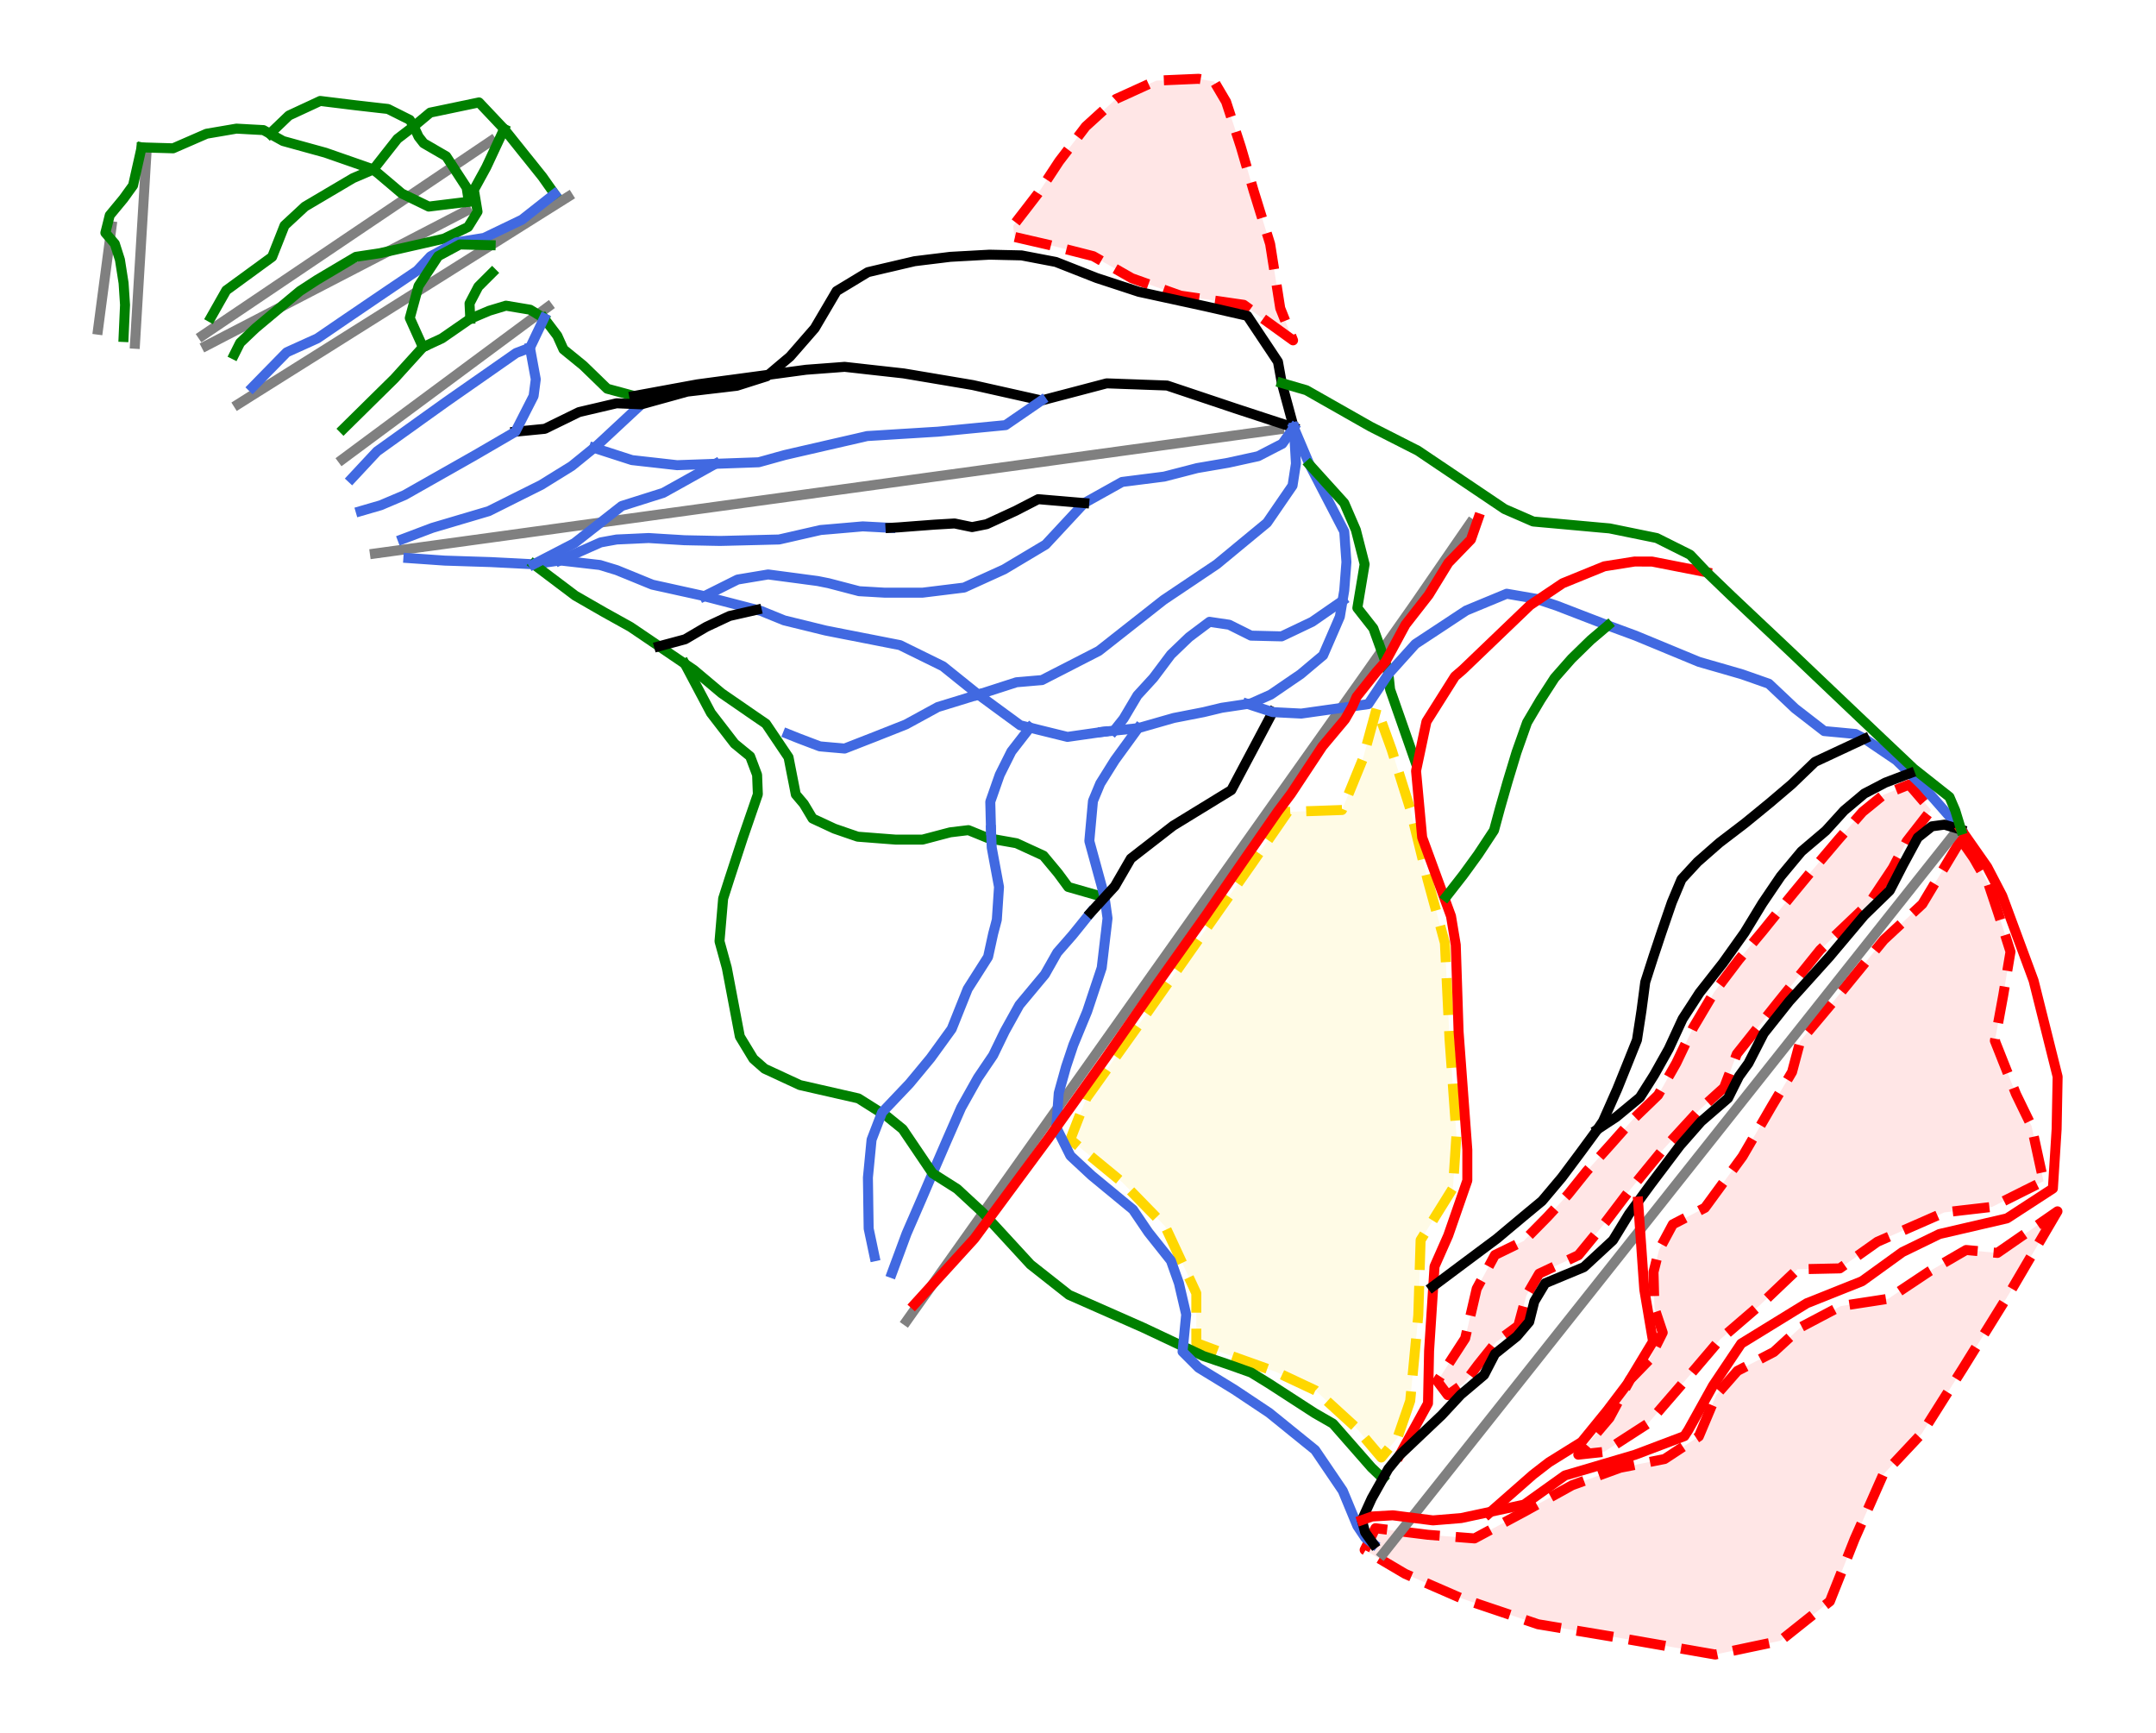 <?xml version="1.0" encoding="utf-8" standalone="no"?>
<!DOCTYPE svg PUBLIC "-//W3C//DTD SVG 1.1//EN"
  "http://www.w3.org/Graphics/SVG/1.1/DTD/svg11.dtd">
<svg height="72pt" version="1.1" viewBox="0 0 89.58 72" width="89.58pt" xmlns="http://www.w3.org/2000/svg" xmlns:xlink="http://www.w3.org/1999/xlink">
 <defs>
  <style type="text/css">*{stroke-linecap:butt;stroke-linejoin:round;}</style>
 </defs>
 <g id="figure_1">
  <g id="patch_1">
   <path d="M 0 72 
L 89.58 72 
L 89.58 0 
L 0 0 
z
" style="fill:#ffffff;"/>
  </g>
  <g id="axes_1">
   <g id="patch_2">
    <path clip-path="url(#p6cab69d3cb)" d="M 53.726 14.138 
L 53.726 14.138 
L 53.47 13.954 
L 53.214 13.769 
L 52.958 13.585 
L 52.702 13.4 
L 52.446 13.216 
L 52.189 13.031 
L 51.933 12.847 
L 51.677 12.662 
L 51.348 12.615 
L 51.019 12.567 
L 50.691 12.519 
L 50.362 12.472 
L 50.033 12.424 
L 49.704 12.376 
L 49.375 12.329 
L 49.046 12.281 
L 48.794 12.19 
L 48.541 12.1 
L 48.289 12.009 
L 48.036 11.919 
L 47.783 11.828 
L 47.531 11.738 
L 47.278 11.647 
L 47.026 11.557 
L 46.625 11.328 
L 46.225 11.099 
L 45.825 10.87 
L 45.424 10.641 
L 44.976 10.527 
L 44.528 10.413 
L 44.08 10.299 
L 43.632 10.184 
L 43.261 10.098 
L 42.889 10.013 
L 42.517 9.927 
L 42.145 9.841 
L 42.098 9.373 
L 42.355 9.039 
L 42.613 8.706 
L 42.87 8.372 
L 43.127 8.038 
L 43.347 7.705 
L 43.566 7.371 
L 43.785 7.038 
L 44.004 6.704 
L 44.281 6.342 
L 44.557 5.98 
L 44.834 5.618 
L 45.11 5.255 
L 45.425 4.969 
L 45.739 4.683 
L 46.054 4.397 
L 46.368 4.111 
L 46.788 3.921 
L 47.207 3.73 
L 47.626 3.539 
L 48.046 3.349 
L 48.484 3.33 
L 48.922 3.311 
L 49.361 3.292 
L 49.799 3.273 
L 50.123 3.33 
L 50.448 3.387 
L 50.695 3.806 
L 50.943 4.226 
L 51.096 4.693 
L 51.248 5.16 
L 51.401 5.627 
L 51.553 6.094 
L 51.687 6.551 
L 51.82 7.009 
L 51.954 7.466 
L 52.087 7.924 
L 52.173 8.2 
L 52.259 8.477 
L 52.344 8.753 
L 52.43 9.03 
L 52.516 9.306 
L 52.602 9.583 
L 52.688 9.859 
L 52.773 10.135 
L 52.826 10.469 
L 52.878 10.803 
L 52.931 11.136 
L 52.983 11.47 
L 53.036 11.803 
L 53.088 12.137 
L 53.14 12.47 
L 53.193 12.804 
z
" style="fill:#ff0000;opacity:0.1;"/>
   </g>
   <g id="patch_3">
    <path clip-path="url(#p6cab69d3cb)" d="M 53.726 14.138 
L 53.726 14.138 
L 53.47 13.954 
L 53.214 13.769 
L 52.958 13.585 
L 52.702 13.4 
L 52.446 13.216 
L 52.189 13.031 
L 51.933 12.847 
L 51.677 12.662 
L 51.348 12.615 
L 51.019 12.567 
L 50.691 12.519 
L 50.362 12.472 
L 50.033 12.424 
L 49.704 12.376 
L 49.375 12.329 
L 49.046 12.281 
L 48.794 12.19 
L 48.541 12.1 
L 48.289 12.009 
L 48.036 11.919 
L 47.783 11.828 
L 47.531 11.738 
L 47.278 11.647 
L 47.026 11.557 
L 46.625 11.328 
L 46.225 11.099 
L 45.825 10.87 
L 45.424 10.641 
L 44.976 10.527 
L 44.528 10.413 
L 44.08 10.299 
L 43.632 10.184 
L 43.261 10.098 
L 42.889 10.013 
L 42.517 9.927 
L 42.145 9.841 
L 42.098 9.373 
L 42.355 9.039 
L 42.613 8.706 
L 42.87 8.372 
L 43.127 8.038 
L 43.347 7.705 
L 43.566 7.371 
L 43.785 7.038 
L 44.004 6.704 
L 44.281 6.342 
L 44.557 5.98 
L 44.834 5.618 
L 45.11 5.255 
L 45.425 4.969 
L 45.739 4.683 
L 46.054 4.397 
L 46.368 4.111 
L 46.788 3.921 
L 47.207 3.73 
L 47.626 3.539 
L 48.046 3.349 
L 48.484 3.33 
L 48.922 3.311 
L 49.361 3.292 
L 49.799 3.273 
L 50.123 3.33 
L 50.448 3.387 
L 50.695 3.806 
L 50.943 4.226 
L 51.096 4.693 
L 51.248 5.16 
L 51.401 5.627 
L 51.553 6.094 
L 51.687 6.551 
L 51.82 7.009 
L 51.954 7.466 
L 52.087 7.924 
L 52.173 8.2 
L 52.259 8.477 
L 52.344 8.753 
L 52.43 9.03 
L 52.516 9.306 
L 52.602 9.583 
L 52.688 9.859 
L 52.773 10.135 
L 52.826 10.469 
L 52.878 10.803 
L 52.931 11.136 
L 52.983 11.47 
L 53.036 11.803 
L 53.088 12.137 
L 53.14 12.47 
L 53.193 12.804 
z
" style="fill:none;stroke:#ff0000;stroke-dasharray:1.534,0.664;stroke-dashoffset:0;stroke-linejoin:miter;stroke-width:0.415;"/>
   </g>
   <g id="patch_4">
    <path clip-path="url(#p6cab69d3cb)" d="M 78.648 36.049 
L 78.648 36.049 
L 78.408 36.41 
L 78.167 36.77 
L 77.927 37.13 
L 77.687 37.49 
L 77.429 37.736 
L 77.171 37.983 
L 76.913 38.229 
L 76.654 38.475 
L 76.396 38.721 
L 76.138 38.967 
L 75.88 39.213 
L 75.622 39.46 
L 75.399 39.736 
L 75.177 40.012 
L 74.955 40.288 
L 74.733 40.564 
L 74.511 40.84 
L 74.289 41.117 
L 74.066 41.393 
L 73.844 41.669 
L 73.634 41.933 
L 73.424 42.197 
L 73.214 42.461 
L 73.003 42.725 
L 72.793 42.99 
L 72.583 43.254 
L 72.373 43.518 
L 72.163 43.782 
L 72.031 44.13 
L 71.899 44.479 
L 71.767 44.827 
L 71.635 45.175 
L 71.382 45.403 
L 71.13 45.631 
L 70.878 45.859 
L 70.626 46.088 
L 70.428 46.304 
L 70.23 46.52 
L 70.031 46.736 
L 69.833 46.952 
L 69.635 47.168 
L 69.437 47.384 
L 69.239 47.6 
L 69.041 47.816 
L 68.878 48.015 
L 68.716 48.213 
L 68.554 48.411 
L 68.392 48.609 
L 68.23 48.807 
L 68.068 49.005 
L 67.906 49.203 
L 67.744 49.401 
L 67.479 49.75 
L 67.215 50.098 
L 66.951 50.446 
L 66.687 50.794 
L 66.411 51.13 
L 66.134 51.466 
L 65.858 51.803 
L 65.582 52.139 
L 65.174 52.331 
L 64.765 52.523 
L 64.357 52.715 
L 63.949 52.907 
L 63.817 53.135 
L 63.684 53.363 
L 63.552 53.592 
L 63.42 53.82 
L 63.336 54.132 
L 63.252 54.444 
L 63.168 54.756 
L 63.084 55.069 
L 62.856 55.237 
L 62.628 55.405 
L 62.4 55.573 
L 62.171 55.741 
L 61.979 55.981 
L 61.787 56.221 
L 61.595 56.461 
L 61.403 56.701 
L 61.115 57.086 
L 60.826 57.47 
L 60.49 57.71 
L 60.154 57.95 
L 59.938 57.662 
L 59.721 57.374 
L 59.866 57.152 
L 60.01 56.93 
L 60.154 56.707 
L 60.298 56.485 
L 60.442 56.263 
L 60.586 56.041 
L 60.73 55.819 
L 60.875 55.597 
L 60.935 55.339 
L 60.995 55.081 
L 61.055 54.822 
L 61.115 54.564 
L 61.175 54.306 
L 61.235 54.048 
L 61.295 53.79 
L 61.355 53.532 
L 61.544 53.182 
L 61.734 52.832 
L 61.924 52.482 
L 62.113 52.131 
L 62.411 51.986 
L 62.709 51.841 
L 63.007 51.695 
L 63.305 51.55 
L 63.555 51.296 
L 63.805 51.043 
L 64.055 50.789 
L 64.305 50.535 
L 64.517 50.305 
L 64.728 50.075 
L 64.939 49.845 
L 65.151 49.615 
L 65.346 49.372 
L 65.54 49.13 
L 65.735 48.887 
L 65.93 48.644 
L 66.19 48.355 
L 66.45 48.065 
L 66.71 47.776 
L 66.969 47.487 
L 67.186 47.242 
L 67.403 46.998 
L 67.62 46.753 
L 67.836 46.509 
L 68.1 46.253 
L 68.364 45.998 
L 68.628 45.743 
L 68.892 45.487 
L 69.082 45.155 
L 69.271 44.823 
L 69.46 44.491 
L 69.649 44.159 
L 69.824 43.791 
L 69.999 43.424 
L 70.174 43.056 
L 70.349 42.688 
L 70.569 42.318 
L 70.788 41.948 
L 71.008 41.578 
L 71.227 41.208 
L 71.482 40.872 
L 71.736 40.536 
L 71.991 40.201 
L 72.245 39.865 
L 72.494 39.566 
L 72.743 39.267 
L 72.991 38.968 
L 73.24 38.67 
L 73.525 38.316 
L 73.811 37.963 
L 74.097 37.61 
L 74.383 37.257 
L 74.597 36.997 
L 74.811 36.738 
L 75.026 36.478 
L 75.24 36.218 
L 75.527 35.88 
L 75.813 35.543 
L 76.1 35.205 
L 76.387 34.867 
L 76.636 34.582 
L 76.886 34.297 
L 77.136 34.012 
L 77.385 33.727 
L 77.604 33.549 
L 77.823 33.371 
L 78.041 33.193 
L 78.26 33.016 
L 78.525 32.909 
L 78.79 32.803 
L 79.055 32.697 
L 79.32 32.591 
L 79.549 32.855 
L 79.777 33.12 
L 80.005 33.384 
L 80.233 33.648 
L 79.981 33.972 
L 79.729 34.296 
L 79.476 34.62 
L 79.224 34.945 
z
" style="fill:#ff0000;opacity:0.1;"/>
   </g>
   <g id="patch_5">
    <path clip-path="url(#p6cab69d3cb)" d="M 78.648 36.049 
L 78.648 36.049 
L 78.408 36.41 
L 78.167 36.77 
L 77.927 37.13 
L 77.687 37.49 
L 77.429 37.736 
L 77.171 37.983 
L 76.913 38.229 
L 76.654 38.475 
L 76.396 38.721 
L 76.138 38.967 
L 75.88 39.213 
L 75.622 39.46 
L 75.399 39.736 
L 75.177 40.012 
L 74.955 40.288 
L 74.733 40.564 
L 74.511 40.84 
L 74.289 41.117 
L 74.066 41.393 
L 73.844 41.669 
L 73.634 41.933 
L 73.424 42.197 
L 73.214 42.461 
L 73.003 42.725 
L 72.793 42.99 
L 72.583 43.254 
L 72.373 43.518 
L 72.163 43.782 
L 72.031 44.13 
L 71.899 44.479 
L 71.767 44.827 
L 71.635 45.175 
L 71.382 45.403 
L 71.13 45.631 
L 70.878 45.859 
L 70.626 46.088 
L 70.428 46.304 
L 70.23 46.52 
L 70.031 46.736 
L 69.833 46.952 
L 69.635 47.168 
L 69.437 47.384 
L 69.239 47.6 
L 69.041 47.816 
L 68.878 48.015 
L 68.716 48.213 
L 68.554 48.411 
L 68.392 48.609 
L 68.23 48.807 
L 68.068 49.005 
L 67.906 49.203 
L 67.744 49.401 
L 67.479 49.75 
L 67.215 50.098 
L 66.951 50.446 
L 66.687 50.794 
L 66.411 51.13 
L 66.134 51.466 
L 65.858 51.803 
L 65.582 52.139 
L 65.174 52.331 
L 64.765 52.523 
L 64.357 52.715 
L 63.949 52.907 
L 63.817 53.135 
L 63.684 53.363 
L 63.552 53.592 
L 63.42 53.82 
L 63.336 54.132 
L 63.252 54.444 
L 63.168 54.756 
L 63.084 55.069 
L 62.856 55.237 
L 62.628 55.405 
L 62.4 55.573 
L 62.171 55.741 
L 61.979 55.981 
L 61.787 56.221 
L 61.595 56.461 
L 61.403 56.701 
L 61.115 57.086 
L 60.826 57.47 
L 60.49 57.71 
L 60.154 57.95 
L 59.938 57.662 
L 59.721 57.374 
L 59.866 57.152 
L 60.01 56.93 
L 60.154 56.707 
L 60.298 56.485 
L 60.442 56.263 
L 60.586 56.041 
L 60.73 55.819 
L 60.875 55.597 
L 60.935 55.339 
L 60.995 55.081 
L 61.055 54.822 
L 61.115 54.564 
L 61.175 54.306 
L 61.235 54.048 
L 61.295 53.79 
L 61.355 53.532 
L 61.544 53.182 
L 61.734 52.832 
L 61.924 52.482 
L 62.113 52.131 
L 62.411 51.986 
L 62.709 51.841 
L 63.007 51.695 
L 63.305 51.55 
L 63.555 51.296 
L 63.805 51.043 
L 64.055 50.789 
L 64.305 50.535 
L 64.517 50.305 
L 64.728 50.075 
L 64.939 49.845 
L 65.151 49.615 
L 65.346 49.372 
L 65.54 49.13 
L 65.735 48.887 
L 65.93 48.644 
L 66.19 48.355 
L 66.45 48.065 
L 66.71 47.776 
L 66.969 47.487 
L 67.186 47.242 
L 67.403 46.998 
L 67.62 46.753 
L 67.836 46.509 
L 68.1 46.253 
L 68.364 45.998 
L 68.628 45.743 
L 68.892 45.487 
L 69.082 45.155 
L 69.271 44.823 
L 69.46 44.491 
L 69.649 44.159 
L 69.824 43.791 
L 69.999 43.424 
L 70.174 43.056 
L 70.349 42.688 
L 70.569 42.318 
L 70.788 41.948 
L 71.008 41.578 
L 71.227 41.208 
L 71.482 40.872 
L 71.736 40.536 
L 71.991 40.201 
L 72.245 39.865 
L 72.494 39.566 
L 72.743 39.267 
L 72.991 38.968 
L 73.24 38.67 
L 73.525 38.316 
L 73.811 37.963 
L 74.097 37.61 
L 74.383 37.257 
L 74.597 36.997 
L 74.811 36.738 
L 75.026 36.478 
L 75.24 36.218 
L 75.527 35.88 
L 75.813 35.543 
L 76.1 35.205 
L 76.387 34.867 
L 76.636 34.582 
L 76.886 34.297 
L 77.136 34.012 
L 77.385 33.727 
L 77.604 33.549 
L 77.823 33.371 
L 78.041 33.193 
L 78.26 33.016 
L 78.525 32.909 
L 78.79 32.803 
L 79.055 32.697 
L 79.32 32.591 
L 79.549 32.855 
L 79.777 33.12 
L 80.005 33.384 
L 80.233 33.648 
L 79.981 33.972 
L 79.729 34.296 
L 79.476 34.62 
L 79.224 34.945 
z
" style="fill:none;stroke:#ff0000;stroke-dasharray:1.534,0.664;stroke-dashoffset:0;stroke-linejoin:miter;stroke-width:0.415;"/>
   </g>
   <g id="patch_6">
    <path clip-path="url(#p6cab69d3cb)" d="M 81.475 34.884 
L 81.475 34.884 
L 81.742 35.265 
L 82.008 35.647 
L 82.161 35.914 
L 82.314 36.18 
L 82.466 36.447 
L 82.619 36.714 
L 82.723 37.029 
L 82.828 37.343 
L 82.933 37.658 
L 83.038 37.972 
L 83.162 38.363 
L 83.286 38.754 
L 83.41 39.144 
L 83.534 39.535 
L 83.457 39.993 
L 83.381 40.45 
L 83.305 40.908 
L 83.229 41.365 
L 83.143 41.832 
L 83.057 42.299 
L 82.971 42.766 
L 82.885 43.233 
L 82.995 43.509 
L 83.105 43.786 
L 83.214 44.062 
L 83.324 44.338 
L 83.433 44.615 
L 83.543 44.891 
L 83.653 45.168 
L 83.762 45.444 
L 83.924 45.777 
L 84.086 46.111 
L 84.248 46.444 
L 84.41 46.778 
L 84.472 47.064 
L 84.534 47.35 
L 84.596 47.636 
L 84.658 47.922 
L 84.72 48.208 
L 84.782 48.493 
L 84.844 48.779 
L 84.906 49.065 
L 84.639 49.199 
L 84.372 49.332 
L 84.105 49.465 
L 83.838 49.599 
L 83.572 49.732 
L 83.305 49.866 
L 83.038 49.999 
L 82.771 50.133 
L 82.523 50.161 
L 82.275 50.19 
L 82.027 50.218 
L 81.78 50.247 
L 81.532 50.275 
L 81.284 50.304 
L 81.036 50.333 
L 80.788 50.361 
L 80.44 50.514 
L 80.093 50.666 
L 79.745 50.819 
L 79.397 50.971 
L 79.049 51.124 
L 78.701 51.276 
L 78.353 51.429 
L 78.005 51.581 
L 77.614 51.858 
L 77.224 52.134 
L 76.833 52.41 
L 76.442 52.687 
L 76.003 52.696 
L 75.565 52.706 
L 75.127 52.715 
L 74.688 52.725 
L 74.493 52.911 
L 74.297 53.096 
L 74.102 53.282 
L 73.906 53.468 
L 73.711 53.654 
L 73.516 53.84 
L 73.32 54.025 
L 73.125 54.211 
L 72.92 54.387 
L 72.715 54.564 
L 72.51 54.74 
L 72.305 54.916 
L 72.1 55.093 
L 71.895 55.269 
L 71.691 55.445 
L 71.486 55.622 
L 71.324 55.812 
L 71.162 56.003 
L 71 56.194 
L 70.837 56.384 
L 70.675 56.575 
L 70.513 56.765 
L 70.351 56.956 
L 70.189 57.146 
L 69.975 57.394 
L 69.76 57.642 
L 69.546 57.89 
L 69.331 58.138 
L 69.117 58.385 
L 68.903 58.633 
L 68.688 58.881 
L 68.474 59.129 
L 68.245 59.276 
L 68.016 59.424 
L 67.787 59.572 
L 67.558 59.719 
L 67.33 59.867 
L 67.101 60.015 
L 66.872 60.162 
L 66.643 60.31 
L 66.377 60.339 
L 66.11 60.367 
L 65.843 60.396 
L 65.576 60.425 
L 65.738 60.234 
L 65.9 60.043 
L 66.062 59.853 
L 66.224 59.662 
L 66.386 59.472 
L 66.548 59.281 
L 66.71 59.09 
L 66.872 58.9 
L 67.086 58.502 
L 67.299 58.104 
L 67.513 57.705 
L 67.726 57.307 
L 67.923 57.105 
L 68.119 56.903 
L 68.315 56.701 
L 68.512 56.498 
L 68.655 56.212 
L 68.798 55.927 
L 68.941 55.641 
L 69.084 55.355 
L 68.998 55.097 
L 68.912 54.84 
L 68.826 54.583 
L 68.74 54.326 
L 68.731 53.954 
L 68.721 53.582 
L 68.712 53.211 
L 68.702 52.839 
L 68.817 52.382 
L 68.931 51.924 
L 69.074 51.657 
L 69.217 51.39 
L 69.36 51.124 
L 69.503 50.857 
L 69.837 50.685 
L 70.17 50.514 
L 70.504 50.342 
L 70.837 50.171 
L 71.033 49.904 
L 71.228 49.637 
L 71.424 49.37 
L 71.619 49.103 
L 71.814 48.836 
L 72.01 48.57 
L 72.205 48.303 
L 72.401 48.036 
L 72.553 47.774 
L 72.706 47.512 
L 72.858 47.25 
L 73.011 46.988 
L 73.163 46.726 
L 73.316 46.464 
L 73.468 46.201 
L 73.62 45.939 
L 73.83 45.587 
L 74.04 45.234 
L 74.25 44.881 
L 74.459 44.529 
L 74.545 44.205 
L 74.631 43.881 
L 74.717 43.557 
L 74.803 43.233 
L 74.979 43.023 
L 75.155 42.814 
L 75.332 42.604 
L 75.508 42.394 
L 75.684 42.185 
L 75.86 41.975 
L 76.037 41.765 
L 76.213 41.556 
L 76.47 41.241 
L 76.728 40.927 
L 76.985 40.612 
L 77.243 40.298 
L 77.5 39.983 
L 77.757 39.669 
L 78.015 39.354 
L 78.272 39.04 
L 78.472 38.854 
L 78.672 38.668 
L 78.873 38.482 
L 79.073 38.296 
L 79.273 38.11 
L 79.473 37.924 
L 79.673 37.739 
L 79.873 37.553 
z
" style="fill:#ff0000;opacity:0.1;"/>
   </g>
   <g id="patch_7">
    <path clip-path="url(#p6cab69d3cb)" d="M 81.475 34.884 
L 81.475 34.884 
L 81.742 35.265 
L 82.008 35.647 
L 82.161 35.914 
L 82.314 36.18 
L 82.466 36.447 
L 82.619 36.714 
L 82.723 37.029 
L 82.828 37.343 
L 82.933 37.658 
L 83.038 37.972 
L 83.162 38.363 
L 83.286 38.754 
L 83.41 39.144 
L 83.534 39.535 
L 83.457 39.993 
L 83.381 40.45 
L 83.305 40.908 
L 83.229 41.365 
L 83.143 41.832 
L 83.057 42.299 
L 82.971 42.766 
L 82.885 43.233 
L 82.995 43.509 
L 83.105 43.786 
L 83.214 44.062 
L 83.324 44.338 
L 83.433 44.615 
L 83.543 44.891 
L 83.653 45.168 
L 83.762 45.444 
L 83.924 45.777 
L 84.086 46.111 
L 84.248 46.444 
L 84.41 46.778 
L 84.472 47.064 
L 84.534 47.35 
L 84.596 47.636 
L 84.658 47.922 
L 84.72 48.208 
L 84.782 48.493 
L 84.844 48.779 
L 84.906 49.065 
L 84.639 49.199 
L 84.372 49.332 
L 84.105 49.465 
L 83.838 49.599 
L 83.572 49.732 
L 83.305 49.866 
L 83.038 49.999 
L 82.771 50.133 
L 82.523 50.161 
L 82.275 50.19 
L 82.027 50.218 
L 81.78 50.247 
L 81.532 50.275 
L 81.284 50.304 
L 81.036 50.333 
L 80.788 50.361 
L 80.44 50.514 
L 80.093 50.666 
L 79.745 50.819 
L 79.397 50.971 
L 79.049 51.124 
L 78.701 51.276 
L 78.353 51.429 
L 78.005 51.581 
L 77.614 51.858 
L 77.224 52.134 
L 76.833 52.41 
L 76.442 52.687 
L 76.003 52.696 
L 75.565 52.706 
L 75.127 52.715 
L 74.688 52.725 
L 74.493 52.911 
L 74.297 53.096 
L 74.102 53.282 
L 73.906 53.468 
L 73.711 53.654 
L 73.516 53.84 
L 73.32 54.025 
L 73.125 54.211 
L 72.92 54.387 
L 72.715 54.564 
L 72.51 54.74 
L 72.305 54.916 
L 72.1 55.093 
L 71.895 55.269 
L 71.691 55.445 
L 71.486 55.622 
L 71.324 55.812 
L 71.162 56.003 
L 71 56.194 
L 70.837 56.384 
L 70.675 56.575 
L 70.513 56.765 
L 70.351 56.956 
L 70.189 57.146 
L 69.975 57.394 
L 69.76 57.642 
L 69.546 57.89 
L 69.331 58.138 
L 69.117 58.385 
L 68.903 58.633 
L 68.688 58.881 
L 68.474 59.129 
L 68.245 59.276 
L 68.016 59.424 
L 67.787 59.572 
L 67.558 59.719 
L 67.33 59.867 
L 67.101 60.015 
L 66.872 60.162 
L 66.643 60.31 
L 66.377 60.339 
L 66.11 60.367 
L 65.843 60.396 
L 65.576 60.425 
L 65.738 60.234 
L 65.9 60.043 
L 66.062 59.853 
L 66.224 59.662 
L 66.386 59.472 
L 66.548 59.281 
L 66.71 59.09 
L 66.872 58.9 
L 67.086 58.502 
L 67.299 58.104 
L 67.513 57.705 
L 67.726 57.307 
L 67.923 57.105 
L 68.119 56.903 
L 68.315 56.701 
L 68.512 56.498 
L 68.655 56.212 
L 68.798 55.927 
L 68.941 55.641 
L 69.084 55.355 
L 68.998 55.097 
L 68.912 54.84 
L 68.826 54.583 
L 68.74 54.326 
L 68.731 53.954 
L 68.721 53.582 
L 68.712 53.211 
L 68.702 52.839 
L 68.817 52.382 
L 68.931 51.924 
L 69.074 51.657 
L 69.217 51.39 
L 69.36 51.124 
L 69.503 50.857 
L 69.837 50.685 
L 70.17 50.514 
L 70.504 50.342 
L 70.837 50.171 
L 71.033 49.904 
L 71.228 49.637 
L 71.424 49.37 
L 71.619 49.103 
L 71.814 48.836 
L 72.01 48.57 
L 72.205 48.303 
L 72.401 48.036 
L 72.553 47.774 
L 72.706 47.512 
L 72.858 47.25 
L 73.011 46.988 
L 73.163 46.726 
L 73.316 46.464 
L 73.468 46.201 
L 73.62 45.939 
L 73.83 45.587 
L 74.04 45.234 
L 74.25 44.881 
L 74.459 44.529 
L 74.545 44.205 
L 74.631 43.881 
L 74.717 43.557 
L 74.803 43.233 
L 74.979 43.023 
L 75.155 42.814 
L 75.332 42.604 
L 75.508 42.394 
L 75.684 42.185 
L 75.86 41.975 
L 76.037 41.765 
L 76.213 41.556 
L 76.47 41.241 
L 76.728 40.927 
L 76.985 40.612 
L 77.243 40.298 
L 77.5 39.983 
L 77.757 39.669 
L 78.015 39.354 
L 78.272 39.04 
L 78.472 38.854 
L 78.672 38.668 
L 78.873 38.482 
L 79.073 38.296 
L 79.273 38.11 
L 79.473 37.924 
L 79.673 37.739 
L 79.873 37.553 
z
" style="fill:none;stroke:#ff0000;stroke-dasharray:1.534,0.664;stroke-dashoffset:0;stroke-linejoin:miter;stroke-width:0.415;"/>
   </g>
   <g id="patch_8">
    <path clip-path="url(#p6cab69d3cb)" d="M 85.486 50.317 
L 85.486 50.317 
L 85.357 50.536 
L 85.229 50.755 
L 85.1 50.974 
L 84.971 51.193 
L 84.843 51.412 
L 84.714 51.632 
L 84.585 51.851 
L 84.457 52.07 
L 84.328 52.289 
L 84.199 52.508 
L 84.071 52.728 
L 83.942 52.947 
L 83.813 53.166 
L 83.685 53.385 
L 83.556 53.604 
L 83.427 53.823 
L 83.194 54.2 
L 82.96 54.576 
L 82.727 54.953 
L 82.493 55.329 
L 82.259 55.706 
L 82.026 56.082 
L 81.792 56.458 
L 81.559 56.835 
L 81.345 57.173 
L 81.132 57.512 
L 80.919 57.85 
L 80.705 58.189 
L 80.492 58.527 
L 80.278 58.865 
L 80.065 59.204 
L 79.852 59.542 
L 79.65 59.756 
L 79.449 59.971 
L 79.248 60.185 
L 79.047 60.399 
L 78.846 60.614 
L 78.644 60.828 
L 78.443 61.042 
L 78.242 61.257 
L 78.094 61.59 
L 77.946 61.924 
L 77.799 62.257 
L 77.651 62.591 
L 77.503 62.924 
L 77.355 63.258 
L 77.208 63.591 
L 77.06 63.924 
L 76.931 64.249 
L 76.803 64.573 
L 76.674 64.897 
L 76.545 65.221 
L 76.417 65.545 
L 76.288 65.869 
L 76.159 66.193 
L 76.031 66.517 
L 75.773 66.721 
L 75.516 66.926 
L 75.259 67.131 
L 75.001 67.336 
L 74.744 67.541 
L 74.486 67.746 
L 74.229 67.951 
L 73.972 68.156 
L 73.633 68.227 
L 73.295 68.299 
L 72.957 68.37 
L 72.618 68.441 
L 72.28 68.513 
L 71.941 68.584 
L 71.603 68.656 
L 71.265 68.727 
L 71.005 68.682 
L 70.745 68.637 
L 70.486 68.592 
L 70.226 68.546 
L 69.966 68.501 
L 69.706 68.456 
L 69.447 68.411 
L 69.187 68.365 
L 68.927 68.32 
L 68.667 68.275 
L 68.408 68.23 
L 68.148 68.184 
L 67.888 68.139 
L 67.628 68.094 
L 67.369 68.049 
L 67.109 68.003 
L 66.709 67.937 
L 66.308 67.87 
L 65.908 67.803 
L 65.508 67.737 
L 65.107 67.67 
L 64.707 67.603 
L 64.307 67.536 
L 63.906 67.47 
L 63.511 67.336 
L 63.115 67.203 
L 62.72 67.069 
L 62.324 66.936 
L 61.929 66.803 
L 61.533 66.669 
L 61.137 66.536 
L 60.742 66.402 
L 60.446 66.274 
L 60.151 66.145 
L 59.855 66.016 
L 59.56 65.888 
L 59.265 65.759 
L 58.969 65.63 
L 58.674 65.502 
L 58.378 65.373 
L 57.959 65.125 
L 57.539 64.878 
L 57.12 64.63 
L 56.7 64.382 
L 56.813 64.157 
L 56.925 63.931 
L 57.037 63.706 
L 57.149 63.48 
L 57.421 63.514 
L 57.694 63.548 
L 57.966 63.582 
L 58.238 63.616 
L 58.51 63.651 
L 58.783 63.685 
L 59.055 63.719 
L 59.327 63.753 
L 59.812 63.791 
L 60.296 63.828 
L 60.78 63.866 
L 61.264 63.904 
L 61.525 63.764 
L 61.786 63.624 
L 62.047 63.484 
L 62.308 63.344 
L 62.569 63.204 
L 62.83 63.064 
L 63.091 62.924 
L 63.352 62.785 
L 63.598 62.648 
L 63.844 62.512 
L 64.09 62.376 
L 64.336 62.24 
L 64.582 62.104 
L 64.828 61.968 
L 65.073 61.832 
L 65.319 61.695 
L 65.569 61.605 
L 65.819 61.514 
L 66.068 61.423 
L 66.318 61.332 
L 66.568 61.242 
L 66.817 61.151 
L 67.067 61.06 
L 67.317 60.969 
L 67.778 60.879 
L 68.239 60.788 
L 68.701 60.697 
L 69.162 60.606 
L 69.518 60.372 
L 69.874 60.137 
L 70.229 59.903 
L 70.585 59.668 
L 70.766 59.237 
L 70.948 58.806 
L 71.129 58.375 
L 71.311 57.944 
L 71.53 57.694 
L 71.75 57.445 
L 71.969 57.195 
L 72.189 56.945 
L 72.567 56.749 
L 72.945 56.552 
L 73.323 56.355 
L 73.701 56.159 
L 73.981 55.902 
L 74.261 55.644 
L 74.541 55.387 
L 74.821 55.13 
L 75.237 54.911 
L 75.653 54.691 
L 76.069 54.472 
L 76.486 54.253 
L 76.731 54.215 
L 76.977 54.177 
L 77.223 54.139 
L 77.469 54.101 
L 77.715 54.064 
L 77.961 54.026 
L 78.207 53.988 
L 78.453 53.95 
L 78.668 53.806 
L 78.884 53.663 
L 79.099 53.519 
L 79.315 53.375 
L 79.531 53.232 
L 79.746 53.088 
L 79.962 52.944 
L 80.177 52.801 
L 80.556 52.581 
L 80.934 52.362 
L 81.312 52.142 
L 81.691 51.923 
L 82.016 51.953 
L 82.341 51.983 
L 82.666 52.014 
L 82.992 52.044 
z
" style="fill:#ff0000;opacity:0.1;"/>
   </g>
   <g id="patch_9">
    <path clip-path="url(#p6cab69d3cb)" d="M 85.486 50.317 
L 85.486 50.317 
L 85.357 50.536 
L 85.229 50.755 
L 85.1 50.974 
L 84.971 51.193 
L 84.843 51.412 
L 84.714 51.632 
L 84.585 51.851 
L 84.457 52.07 
L 84.328 52.289 
L 84.199 52.508 
L 84.071 52.728 
L 83.942 52.947 
L 83.813 53.166 
L 83.685 53.385 
L 83.556 53.604 
L 83.427 53.823 
L 83.194 54.2 
L 82.96 54.576 
L 82.727 54.953 
L 82.493 55.329 
L 82.259 55.706 
L 82.026 56.082 
L 81.792 56.458 
L 81.559 56.835 
L 81.345 57.173 
L 81.132 57.512 
L 80.919 57.85 
L 80.705 58.189 
L 80.492 58.527 
L 80.278 58.865 
L 80.065 59.204 
L 79.852 59.542 
L 79.65 59.756 
L 79.449 59.971 
L 79.248 60.185 
L 79.047 60.399 
L 78.846 60.614 
L 78.644 60.828 
L 78.443 61.042 
L 78.242 61.257 
L 78.094 61.59 
L 77.946 61.924 
L 77.799 62.257 
L 77.651 62.591 
L 77.503 62.924 
L 77.355 63.258 
L 77.208 63.591 
L 77.06 63.924 
L 76.931 64.249 
L 76.803 64.573 
L 76.674 64.897 
L 76.545 65.221 
L 76.417 65.545 
L 76.288 65.869 
L 76.159 66.193 
L 76.031 66.517 
L 75.773 66.721 
L 75.516 66.926 
L 75.259 67.131 
L 75.001 67.336 
L 74.744 67.541 
L 74.486 67.746 
L 74.229 67.951 
L 73.972 68.156 
L 73.633 68.227 
L 73.295 68.299 
L 72.957 68.37 
L 72.618 68.441 
L 72.28 68.513 
L 71.941 68.584 
L 71.603 68.656 
L 71.265 68.727 
L 71.005 68.682 
L 70.745 68.637 
L 70.486 68.592 
L 70.226 68.546 
L 69.966 68.501 
L 69.706 68.456 
L 69.447 68.411 
L 69.187 68.365 
L 68.927 68.32 
L 68.667 68.275 
L 68.408 68.23 
L 68.148 68.184 
L 67.888 68.139 
L 67.628 68.094 
L 67.369 68.049 
L 67.109 68.003 
L 66.709 67.937 
L 66.308 67.87 
L 65.908 67.803 
L 65.508 67.737 
L 65.107 67.67 
L 64.707 67.603 
L 64.307 67.536 
L 63.906 67.47 
L 63.511 67.336 
L 63.115 67.203 
L 62.72 67.069 
L 62.324 66.936 
L 61.929 66.803 
L 61.533 66.669 
L 61.137 66.536 
L 60.742 66.402 
L 60.446 66.274 
L 60.151 66.145 
L 59.855 66.016 
L 59.56 65.888 
L 59.265 65.759 
L 58.969 65.63 
L 58.674 65.502 
L 58.378 65.373 
L 57.959 65.125 
L 57.539 64.878 
L 57.12 64.63 
L 56.7 64.382 
L 56.813 64.157 
L 56.925 63.931 
L 57.037 63.706 
L 57.149 63.48 
L 57.421 63.514 
L 57.694 63.548 
L 57.966 63.582 
L 58.238 63.616 
L 58.51 63.651 
L 58.783 63.685 
L 59.055 63.719 
L 59.327 63.753 
L 59.812 63.791 
L 60.296 63.828 
L 60.78 63.866 
L 61.264 63.904 
L 61.525 63.764 
L 61.786 63.624 
L 62.047 63.484 
L 62.308 63.344 
L 62.569 63.204 
L 62.83 63.064 
L 63.091 62.924 
L 63.352 62.785 
L 63.598 62.648 
L 63.844 62.512 
L 64.09 62.376 
L 64.336 62.24 
L 64.582 62.104 
L 64.828 61.968 
L 65.073 61.832 
L 65.319 61.695 
L 65.569 61.605 
L 65.819 61.514 
L 66.068 61.423 
L 66.318 61.332 
L 66.568 61.242 
L 66.817 61.151 
L 67.067 61.06 
L 67.317 60.969 
L 67.778 60.879 
L 68.239 60.788 
L 68.701 60.697 
L 69.162 60.606 
L 69.518 60.372 
L 69.874 60.137 
L 70.229 59.903 
L 70.585 59.668 
L 70.766 59.237 
L 70.948 58.806 
L 71.129 58.375 
L 71.311 57.944 
L 71.53 57.694 
L 71.75 57.445 
L 71.969 57.195 
L 72.189 56.945 
L 72.567 56.749 
L 72.945 56.552 
L 73.323 56.355 
L 73.701 56.159 
L 73.981 55.902 
L 74.261 55.644 
L 74.541 55.387 
L 74.821 55.13 
L 75.237 54.911 
L 75.653 54.691 
L 76.069 54.472 
L 76.486 54.253 
L 76.731 54.215 
L 76.977 54.177 
L 77.223 54.139 
L 77.469 54.101 
L 77.715 54.064 
L 77.961 54.026 
L 78.207 53.988 
L 78.453 53.95 
L 78.668 53.806 
L 78.884 53.663 
L 79.099 53.519 
L 79.315 53.375 
L 79.531 53.232 
L 79.746 53.088 
L 79.962 52.944 
L 80.177 52.801 
L 80.556 52.581 
L 80.934 52.362 
L 81.312 52.142 
L 81.691 51.923 
L 82.016 51.953 
L 82.341 51.983 
L 82.666 52.014 
L 82.992 52.044 
z
" style="fill:none;stroke:#ff0000;stroke-dasharray:1.534,0.664;stroke-dashoffset:0;stroke-linejoin:miter;stroke-width:0.415;"/>
   </g>
   <g id="patch_10">
    <path clip-path="url(#p6cab69d3cb)" d="M 58.593 58.189 
L 58.593 58.189 
L 58.461 58.573 
L 58.328 58.957 
L 58.196 59.341 
L 58.064 59.726 
L 57.896 59.93 
L 57.728 60.134 
L 57.56 60.338 
L 57.392 60.542 
L 57.127 60.23 
L 56.863 59.918 
L 56.599 59.605 
L 56.335 59.293 
L 56.125 59.101 
L 55.915 58.909 
L 55.704 58.717 
L 55.494 58.525 
L 55.284 58.333 
L 55.074 58.141 
L 54.864 57.948 
L 54.654 57.756 
L 54.245 57.564 
L 53.837 57.372 
L 53.429 57.18 
L 53.02 56.988 
L 52.768 56.898 
L 52.516 56.808 
L 52.264 56.718 
L 52.012 56.628 
L 51.759 56.538 
L 51.507 56.448 
L 51.255 56.358 
L 51.003 56.268 
L 50.679 56.148 
L 50.354 56.028 
L 50.03 55.907 
L 49.706 55.787 
L 49.706 55.529 
L 49.706 55.271 
L 49.706 55.013 
L 49.706 54.755 
L 49.706 54.497 
L 49.706 54.239 
L 49.706 53.98 
L 49.706 53.722 
L 49.544 53.374 
L 49.382 53.026 
L 49.22 52.678 
L 49.057 52.33 
L 48.895 51.981 
L 48.733 51.633 
L 48.571 51.285 
L 48.409 50.937 
L 48.187 50.709 
L 47.965 50.48 
L 47.742 50.252 
L 47.52 50.024 
L 47.298 49.796 
L 47.076 49.568 
L 46.854 49.34 
L 46.632 49.112 
L 46.361 48.889 
L 46.091 48.667 
L 45.821 48.445 
L 45.551 48.223 
L 45.281 48.001 
L 45.01 47.779 
L 44.74 47.557 
L 44.47 47.335 
L 44.638 46.902 
L 44.806 46.47 
L 44.974 46.038 
L 45.142 45.606 
L 45.412 45.229 
L 45.681 44.852 
L 45.95 44.475 
L 46.219 44.098 
L 46.489 43.721 
L 46.758 43.344 
L 47.027 42.967 
L 47.296 42.59 
L 47.444 42.38 
L 47.591 42.17 
L 47.739 41.96 
L 47.886 41.75 
L 48.034 41.54 
L 48.181 41.33 
L 48.329 41.121 
L 48.476 40.911 
L 48.624 40.701 
L 48.771 40.491 
L 48.919 40.281 
L 49.066 40.071 
L 49.214 39.861 
L 49.361 39.651 
L 49.509 39.441 
L 49.657 39.231 
L 49.804 39.021 
L 49.952 38.812 
L 50.099 38.602 
L 50.247 38.392 
L 50.394 38.182 
L 50.542 37.972 
L 50.689 37.762 
L 50.837 37.552 
L 50.984 37.342 
L 51.132 37.132 
L 51.279 36.922 
L 51.427 36.713 
L 51.574 36.503 
L 51.722 36.293 
L 51.869 36.083 
L 52.017 35.873 
L 52.202 35.604 
L 52.388 35.336 
L 52.573 35.067 
L 52.758 34.799 
L 52.944 34.53 
L 53.129 34.262 
L 53.314 33.993 
L 53.5 33.725 
L 53.782 33.715 
L 54.064 33.705 
L 54.347 33.695 
L 54.629 33.686 
L 54.912 33.676 
L 55.194 33.666 
L 55.476 33.656 
L 55.759 33.646 
L 55.867 33.382 
L 55.975 33.118 
L 56.083 32.854 
L 56.191 32.59 
L 56.299 32.325 
L 56.407 32.061 
L 56.515 31.797 
L 56.623 31.533 
L 56.695 31.269 
L 56.767 31.005 
L 56.839 30.74 
L 56.911 30.476 
L 56.983 30.212 
L 57.056 29.948 
L 57.128 29.684 
L 57.2 29.42 
L 57.356 29.852 
L 57.512 30.284 
L 57.668 30.716 
L 57.824 31.148 
L 57.92 31.455 
L 58.016 31.761 
L 58.112 32.067 
L 58.208 32.373 
L 58.304 32.68 
L 58.401 32.986 
L 58.497 33.292 
L 58.593 33.598 
L 58.683 33.964 
L 58.773 34.331 
L 58.863 34.697 
L 58.953 35.063 
L 59.043 35.429 
L 59.133 35.796 
L 59.223 36.162 
L 59.313 36.528 
L 59.403 36.858 
L 59.493 37.188 
L 59.583 37.519 
L 59.674 37.849 
L 59.764 38.179 
L 59.854 38.509 
L 59.944 38.84 
L 60.034 39.17 
L 60.046 39.419 
L 60.058 39.668 
L 60.07 39.917 
L 60.082 40.166 
L 60.094 40.415 
L 60.106 40.665 
L 60.118 40.914 
L 60.13 41.163 
L 60.142 41.412 
L 60.154 41.661 
L 60.166 41.91 
L 60.178 42.159 
L 60.19 42.409 
L 60.202 42.658 
L 60.214 42.907 
L 60.226 43.156 
L 60.244 43.405 
L 60.262 43.654 
L 60.28 43.903 
L 60.298 44.153 
L 60.316 44.402 
L 60.334 44.651 
L 60.352 44.9 
L 60.37 45.149 
L 60.388 45.398 
L 60.406 45.648 
L 60.424 45.897 
L 60.442 46.146 
L 60.46 46.395 
L 60.478 46.644 
L 60.496 46.893 
L 60.514 47.143 
L 60.496 47.419 
L 60.478 47.695 
L 60.46 47.971 
L 60.442 48.247 
L 60.424 48.523 
L 60.406 48.799 
L 60.388 49.076 
L 60.37 49.352 
L 60.202 49.622 
L 60.034 49.892 
L 59.866 50.162 
L 59.697 50.432 
L 59.529 50.703 
L 59.361 50.973 
L 59.193 51.243 
L 59.025 51.513 
L 59.013 51.903 
L 59.001 52.294 
L 58.989 52.684 
L 58.977 53.074 
L 58.965 53.464 
L 58.953 53.854 
L 58.941 54.245 
L 58.929 54.635 
z
" style="fill:#ffd700;opacity:0.1;"/>
   </g>
   <g id="patch_11">
    <path clip-path="url(#p6cab69d3cb)" d="M 58.593 58.189 
L 58.593 58.189 
L 58.461 58.573 
L 58.328 58.957 
L 58.196 59.341 
L 58.064 59.726 
L 57.896 59.93 
L 57.728 60.134 
L 57.56 60.338 
L 57.392 60.542 
L 57.127 60.23 
L 56.863 59.918 
L 56.599 59.605 
L 56.335 59.293 
L 56.125 59.101 
L 55.915 58.909 
L 55.704 58.717 
L 55.494 58.525 
L 55.284 58.333 
L 55.074 58.141 
L 54.864 57.948 
L 54.654 57.756 
L 54.245 57.564 
L 53.837 57.372 
L 53.429 57.18 
L 53.02 56.988 
L 52.768 56.898 
L 52.516 56.808 
L 52.264 56.718 
L 52.012 56.628 
L 51.759 56.538 
L 51.507 56.448 
L 51.255 56.358 
L 51.003 56.268 
L 50.679 56.148 
L 50.354 56.028 
L 50.03 55.907 
L 49.706 55.787 
L 49.706 55.529 
L 49.706 55.271 
L 49.706 55.013 
L 49.706 54.755 
L 49.706 54.497 
L 49.706 54.239 
L 49.706 53.98 
L 49.706 53.722 
L 49.544 53.374 
L 49.382 53.026 
L 49.22 52.678 
L 49.057 52.33 
L 48.895 51.981 
L 48.733 51.633 
L 48.571 51.285 
L 48.409 50.937 
L 48.187 50.709 
L 47.965 50.48 
L 47.742 50.252 
L 47.52 50.024 
L 47.298 49.796 
L 47.076 49.568 
L 46.854 49.34 
L 46.632 49.112 
L 46.361 48.889 
L 46.091 48.667 
L 45.821 48.445 
L 45.551 48.223 
L 45.281 48.001 
L 45.01 47.779 
L 44.74 47.557 
L 44.47 47.335 
L 44.638 46.902 
L 44.806 46.47 
L 44.974 46.038 
L 45.142 45.606 
L 45.412 45.229 
L 45.681 44.852 
L 45.95 44.475 
L 46.219 44.098 
L 46.489 43.721 
L 46.758 43.344 
L 47.027 42.967 
L 47.296 42.59 
L 47.444 42.38 
L 47.591 42.17 
L 47.739 41.96 
L 47.886 41.75 
L 48.034 41.54 
L 48.181 41.33 
L 48.329 41.121 
L 48.476 40.911 
L 48.624 40.701 
L 48.771 40.491 
L 48.919 40.281 
L 49.066 40.071 
L 49.214 39.861 
L 49.361 39.651 
L 49.509 39.441 
L 49.657 39.231 
L 49.804 39.021 
L 49.952 38.812 
L 50.099 38.602 
L 50.247 38.392 
L 50.394 38.182 
L 50.542 37.972 
L 50.689 37.762 
L 50.837 37.552 
L 50.984 37.342 
L 51.132 37.132 
L 51.279 36.922 
L 51.427 36.713 
L 51.574 36.503 
L 51.722 36.293 
L 51.869 36.083 
L 52.017 35.873 
L 52.202 35.604 
L 52.388 35.336 
L 52.573 35.067 
L 52.758 34.799 
L 52.944 34.53 
L 53.129 34.262 
L 53.314 33.993 
L 53.5 33.725 
L 53.782 33.715 
L 54.064 33.705 
L 54.347 33.695 
L 54.629 33.686 
L 54.912 33.676 
L 55.194 33.666 
L 55.476 33.656 
L 55.759 33.646 
L 55.867 33.382 
L 55.975 33.118 
L 56.083 32.854 
L 56.191 32.59 
L 56.299 32.325 
L 56.407 32.061 
L 56.515 31.797 
L 56.623 31.533 
L 56.695 31.269 
L 56.767 31.005 
L 56.839 30.74 
L 56.911 30.476 
L 56.983 30.212 
L 57.056 29.948 
L 57.128 29.684 
L 57.2 29.42 
L 57.356 29.852 
L 57.512 30.284 
L 57.668 30.716 
L 57.824 31.148 
L 57.92 31.455 
L 58.016 31.761 
L 58.112 32.067 
L 58.208 32.373 
L 58.304 32.68 
L 58.401 32.986 
L 58.497 33.292 
L 58.593 33.598 
L 58.683 33.964 
L 58.773 34.331 
L 58.863 34.697 
L 58.953 35.063 
L 59.043 35.429 
L 59.133 35.796 
L 59.223 36.162 
L 59.313 36.528 
L 59.403 36.858 
L 59.493 37.188 
L 59.583 37.519 
L 59.674 37.849 
L 59.764 38.179 
L 59.854 38.509 
L 59.944 38.84 
L 60.034 39.17 
L 60.046 39.419 
L 60.058 39.668 
L 60.07 39.917 
L 60.082 40.166 
L 60.094 40.415 
L 60.106 40.665 
L 60.118 40.914 
L 60.13 41.163 
L 60.142 41.412 
L 60.154 41.661 
L 60.166 41.91 
L 60.178 42.159 
L 60.19 42.409 
L 60.202 42.658 
L 60.214 42.907 
L 60.226 43.156 
L 60.244 43.405 
L 60.262 43.654 
L 60.28 43.903 
L 60.298 44.153 
L 60.316 44.402 
L 60.334 44.651 
L 60.352 44.9 
L 60.37 45.149 
L 60.388 45.398 
L 60.406 45.648 
L 60.424 45.897 
L 60.442 46.146 
L 60.46 46.395 
L 60.478 46.644 
L 60.496 46.893 
L 60.514 47.143 
L 60.496 47.419 
L 60.478 47.695 
L 60.46 47.971 
L 60.442 48.247 
L 60.424 48.523 
L 60.406 48.799 
L 60.388 49.076 
L 60.37 49.352 
L 60.202 49.622 
L 60.034 49.892 
L 59.866 50.162 
L 59.697 50.432 
L 59.529 50.703 
L 59.361 50.973 
L 59.193 51.243 
L 59.025 51.513 
L 59.013 51.903 
L 59.001 52.294 
L 58.989 52.684 
L 58.977 53.074 
L 58.965 53.464 
L 58.953 53.854 
L 58.941 54.245 
L 58.929 54.635 
z
" style="fill:none;stroke:#ffd700;stroke-dasharray:1.534,0.664;stroke-dashoffset:0;stroke-linejoin:miter;stroke-width:0.415;"/>
   </g>
   <g id="line2d_1">
    <path clip-path="url(#p6cab69d3cb)" d="M 4.072 13.693 
L 4.213 12.619 
L 4.355 11.546 
L 4.497 10.472 
L 4.638 9.399 
" style="fill:none;stroke:#808080;stroke-linecap:square;stroke-width:0.415;"/>
   </g>
   <g id="line2d_2">
    <path clip-path="url(#p6cab69d3cb)" d="M 5.609 14.279 
L 5.649 13.608 
L 5.711 12.576 
L 5.773 11.545 
L 5.827 10.657 
L 5.88 9.77 
L 5.934 8.882 
L 5.988 7.994 
L 6.048 6.982 
L 6.088 6.333 
" style="fill:none;stroke:#808080;stroke-linecap:square;stroke-width:0.415;"/>
   </g>
   <g id="line2d_3">
    <path clip-path="url(#p6cab69d3cb)" d="M 8.421 13.932 
L 9.389 13.278 
L 10.436 12.573 
L 11.401 11.922 
L 12.365 11.272 
L 13.388 10.582 
L 14.412 9.891 
L 15.238 9.334 
L 16.065 8.777 
L 16.932 8.192 
L 17.799 7.607 
L 19.102 6.73 
L 20.404 5.852 
" style="fill:none;stroke:#808080;stroke-linecap:square;stroke-width:0.415;"/>
   </g>
   <g id="line2d_4">
    <path clip-path="url(#p6cab69d3cb)" d="M 8.573 14.359 
L 9.41 13.924 
L 10.326 13.45 
L 11.241 12.975 
L 12.165 12.496 
L 13.09 12.016 
L 14.057 11.515 
L 15.024 11.014 
L 16.058 10.478 
L 17.091 9.942 
L 17.858 9.544 
L 18.624 9.147 
L 19.394 8.749 
" style="fill:none;stroke:#808080;stroke-linecap:square;stroke-width:0.415;"/>
   </g>
   <g id="line2d_5">
    <path clip-path="url(#p6cab69d3cb)" d="M 14.231 19.076 
L 15.297 18.285 
L 16.364 17.495 
L 17.431 16.704 
L 18.498 15.914 
L 19.564 15.123 
L 20.631 14.333 
L 21.698 13.542 
L 22.764 12.752 
" style="fill:none;stroke:#808080;stroke-linecap:square;stroke-width:0.415;"/>
   </g>
   <g id="line2d_6">
    <path clip-path="url(#p6cab69d3cb)" d="M 15.576 22.993 
L 16.355 22.886 
L 17.403 22.742 
L 18.451 22.599 
L 19.707 22.426 
L 20.963 22.254 
L 22.181 22.086 
L 23.399 21.919 
L 24.689 21.742 
L 25.98 21.565 
L 27.027 21.421 
L 28.075 21.277 
L 28.979 21.153 
L 29.882 21.029 
L 31.437 20.815 
L 32.991 20.602 
L 33.965 20.468 
L 34.939 20.335 
L 35.913 20.201 
L 36.887 20.067 
L 37.871 19.932 
L 38.856 19.796 
L 40.093 19.627 
L 41.33 19.457 
L 42.548 19.29 
L 43.766 19.123 
L 45.188 18.927 
L 46.826 18.702 
L 48.464 18.477 
L 49.844 18.288 
L 51.225 18.098 
L 51.867 18.01 
L 53.14 17.835 
" style="fill:none;stroke:#808080;stroke-linecap:square;stroke-width:0.415;"/>
   </g>
   <g id="line2d_7">
    <path clip-path="url(#p6cab69d3cb)" d="M 37.674 54.864 
L 38.5 53.698 
L 39.119 52.825 
L 39.738 51.952 
L 40.55 50.808 
L 41.362 49.663 
L 42.242 48.422 
L 43.123 47.181 
L 44.019 45.918 
L 44.915 44.655 
L 45.831 43.363 
L 46.723 42.106 
L 47.355 41.215 
L 47.987 40.324 
L 48.574 39.497 
L 49.161 38.669 
L 49.964 37.538 
L 50.766 36.407 
L 51.46 35.429 
L 52.273 34.283 
L 53.092 33.127 
L 53.852 32.057 
L 54.611 30.987 
L 55.119 30.271 
L 55.627 29.555 
L 56.135 28.839 
L 56.643 28.123 
L 57.173 27.369 
L 57.704 26.616 
L 58.235 25.862 
L 58.765 25.109 
L 59.639 23.84 
L 60.512 22.571 
L 61.084 21.743 
" style="fill:none;stroke:#808080;stroke-linecap:square;stroke-width:0.415;"/>
   </g>
   <g id="line2d_8">
    <path clip-path="url(#p6cab69d3cb)" d="M 57.456 64.552 
L 58.297 63.492 
L 58.883 62.754 
L 59.468 62.017 
L 60.475 60.749 
L 61.481 59.481 
L 62.46 58.248 
L 63.439 57.015 
L 63.97 56.346 
L 64.5 55.678 
L 65.525 54.387 
L 66.122 53.636 
L 66.719 52.884 
L 67.316 52.132 
L 67.912 51.38 
L 68.446 50.708 
L 68.98 50.036 
L 69.513 49.363 
L 70.047 48.691 
L 70.952 47.551 
L 71.857 46.411 
L 72.419 45.703 
L 72.981 44.995 
L 73.543 44.287 
L 74.105 43.579 
L 75.04 42.402 
L 75.975 41.224 
L 76.797 40.188 
L 77.62 39.152 
L 78.529 38.007 
L 79.437 36.863 
L 80.346 35.718 
L 81.255 34.573 
" style="fill:none;stroke:#808080;stroke-linecap:square;stroke-width:0.415;"/>
   </g>
   <g id="line2d_9">
    <path clip-path="url(#p6cab69d3cb)" d="M 9.901 16.785 
L 10.398 16.471 
L 11.154 15.996 
L 11.897 15.529 
L 12.639 15.063 
L 13.676 14.412 
L 14.712 13.76 
L 15.761 13.101 
L 16.811 12.441 
L 17.517 11.997 
L 18.224 11.553 
L 18.93 11.109 
L 19.637 10.665 
L 20.507 10.119 
L 21.376 9.572 
L 22.285 9.001 
L 23.194 8.43 
L 23.607 8.171 
" style="fill:none;stroke:#808080;stroke-linecap:square;stroke-width:0.415;"/>
   </g>
   <g id="line2d_10">
    <path clip-path="url(#p6cab69d3cb)" d="M 23.042 8.059 
L 22.788 7.7 
L 22.535 7.341 
L 22.336 7.093 
L 22.138 6.845 
L 21.939 6.597 
L 21.74 6.35 
L 21.542 6.102 
L 21.343 5.854 
L 21.145 5.606 
L 20.946 5.359 
L 20.685 5.083 
L 20.424 4.806 
L 20.163 4.53 
L 19.902 4.254 
L 19.648 4.307 
L 19.395 4.36 
L 19.141 4.413 
L 18.888 4.466 
L 18.635 4.519 
L 18.381 4.572 
L 18.128 4.625 
L 17.874 4.677 
L 17.533 4.962 
L 17.192 5.247 
L 16.852 5.507 
L 16.513 5.767 
L 16.263 6.085 
L 16.013 6.402 
L 15.764 6.72 
L 15.514 7.038 
" style="fill:none;stroke:#008000;stroke-linecap:square;stroke-width:0.415;"/>
   </g>
   <g id="line2d_11">
    <path clip-path="url(#p6cab69d3cb)" d="M 19.478 8.377 
L 19.062 8.428 
L 18.646 8.479 
L 18.23 8.53 
L 17.814 8.581 
L 17.534 8.445 
L 17.254 8.309 
L 16.974 8.173 
L 16.694 8.037 
L 16.399 7.787 
L 16.104 7.537 
L 15.809 7.288 
L 15.514 7.038 
L 15.264 6.951 
L 15.015 6.864 
L 14.765 6.777 
L 14.516 6.69 
L 14.266 6.603 
L 14.016 6.516 
L 13.767 6.429 
L 13.517 6.342 
L 13.078 6.221 
L 12.639 6.1 
L 12.201 5.979 
L 11.762 5.858 
L 11.488 5.706 
L 11.215 5.554 
L 10.945 5.404 
L 10.665 5.389 
L 10.385 5.374 
L 10.105 5.358 
L 9.825 5.343 
L 9.515 5.396 
L 9.205 5.449 
L 8.894 5.502 
L 8.584 5.555 
L 8.236 5.706 
L 7.888 5.858 
L 7.54 6.009 
L 7.192 6.161 
L 6.865 6.151 
L 6.538 6.142 
L 6.211 6.132 
L 5.883 6.123 
" style="fill:none;stroke:#008000;stroke-linecap:square;stroke-width:0.415;"/>
   </g>
   <g id="line2d_12">
    <path clip-path="url(#p6cab69d3cb)" d="M 19.478 8.377 
L 19.433 8.086 
L 19.388 7.794 
L 19.176 7.469 
L 18.964 7.144 
L 18.752 6.818 
L 18.54 6.493 
L 18.306 6.357 
L 18.071 6.221 
L 17.837 6.085 
L 17.602 5.949 
L 17.39 5.676 
L 17.192 5.247 
L 17.027 4.98 
L 16.8 4.867 
L 16.573 4.753 
L 16.346 4.64 
L 16.119 4.526 
L 15.786 4.489 
L 15.453 4.451 
L 15.121 4.413 
L 14.788 4.375 
L 14.417 4.33 
L 14.046 4.284 
L 13.676 4.239 
L 13.305 4.193 
L 12.98 4.345 
L 12.654 4.496 
L 12.329 4.647 
L 12.004 4.798 
L 11.806 4.987 
L 11.609 5.176 
L 11.412 5.365 
L 11.215 5.554 
" style="fill:none;stroke:#008000;stroke-linecap:square;stroke-width:0.415;"/>
   </g>
   <g id="line2d_13">
    <path clip-path="url(#p6cab69d3cb)" d="M 20.946 5.359 
L 20.761 5.756 
L 20.575 6.153 
L 20.39 6.55 
L 20.204 6.947 
L 20.076 7.182 
L 19.947 7.416 
L 19.819 7.651 
L 19.69 7.885 
L 19.766 8.339 
L 19.841 8.793 
L 19.645 9.111 
L 19.448 9.428 
L 19.198 9.549 
L 18.949 9.671 
L 18.699 9.792 
L 18.449 9.913 
L 18.117 9.988 
L 17.784 10.064 
L 17.451 10.14 
L 17.118 10.215 
L 16.785 10.291 
L 16.452 10.367 
L 16.119 10.442 
L 15.786 10.518 
L 15.537 10.556 
L 15.287 10.593 
L 15.037 10.631 
L 14.788 10.669 
L 14.379 10.911 
L 13.971 11.153 
L 13.562 11.395 
L 13.154 11.638 
L 12.806 11.865 
L 12.458 12.091 
L 12.227 12.284 
L 11.996 12.477 
L 11.765 12.67 
L 11.535 12.863 
L 11.304 13.056 
L 11.073 13.249 
L 10.842 13.442 
L 10.612 13.635 
L 10.294 13.937 
L 9.976 14.24 
L 9.855 14.482 
L 9.734 14.724 
" style="fill:none;stroke:#008000;stroke-linecap:square;stroke-width:0.415;"/>
   </g>
   <g id="line2d_14">
    <path clip-path="url(#p6cab69d3cb)" d="M 23.042 8.059 
L 22.703 8.326 
L 22.364 8.593 
L 22.026 8.859 
L 21.687 9.126 
L 21.294 9.315 
L 20.9 9.504 
L 20.507 9.693 
L 20.114 9.882 
L 19.828 9.928 
L 19.542 9.974 
L 19.256 10.02 
L 18.97 10.065 
L 18.7 10.211 
L 18.43 10.356 
L 18.16 10.501 
L 17.89 10.646 
L 17.61 10.945 
L 17.33 11.244 
L 17.004 11.464 
L 16.679 11.683 
L 16.354 11.902 
L 16.029 12.122 
L 15.628 12.394 
L 15.227 12.666 
L 14.826 12.939 
L 14.425 13.211 
L 14.114 13.423 
L 13.804 13.635 
L 13.494 13.847 
L 13.184 14.058 
L 12.866 14.202 
L 12.548 14.346 
L 12.231 14.489 
L 11.913 14.633 
L 11.735 14.815 
L 11.557 14.996 
L 11.38 15.178 
L 11.202 15.359 
L 11.024 15.541 
L 10.846 15.723 
L 10.669 15.904 
L 10.491 16.086 
" style="fill:none;stroke:#4169e1;stroke-linecap:square;stroke-width:0.415;"/>
   </g>
   <g id="line2d_15">
    <path clip-path="url(#p6cab69d3cb)" d="M 5.883 6.123 
L 5.795 6.518 
L 5.706 6.913 
L 5.617 7.308 
L 5.528 7.704 
L 5.331 7.976 
L 5.135 8.248 
L 4.847 8.596 
L 4.559 8.944 
L 4.469 9.308 
L 4.378 9.671 
L 4.575 9.898 
L 4.771 10.125 
L 4.877 10.457 
L 4.983 10.79 
L 5.059 11.274 
L 5.135 11.759 
L 5.165 12.213 
L 5.195 12.666 
L 5.18 12.999 
L 5.165 13.332 
L 5.15 13.665 
L 5.135 13.998 
" style="fill:none;stroke:#008000;stroke-linecap:square;stroke-width:0.415;"/>
   </g>
   <g id="line2d_16">
    <path clip-path="url(#p6cab69d3cb)" d="M 15.514 7.038 
L 15.09 7.22 
L 14.667 7.401 
L 14.417 7.549 
L 14.168 7.696 
L 13.918 7.844 
L 13.668 7.991 
L 13.419 8.139 
L 13.169 8.286 
L 12.919 8.434 
L 12.67 8.581 
L 12.458 8.778 
L 12.246 8.975 
L 12.034 9.171 
L 11.822 9.368 
L 11.694 9.693 
L 11.565 10.019 
L 11.436 10.344 
L 11.308 10.669 
L 11.07 10.843 
L 10.831 11.017 
L 10.593 11.191 
L 10.355 11.365 
L 10.116 11.539 
L 9.878 11.713 
L 9.64 11.887 
L 9.401 12.061 
L 9.242 12.341 
L 9.083 12.621 
L 8.925 12.901 
L 8.766 13.181 
" style="fill:none;stroke:#008000;stroke-linecap:square;stroke-width:0.415;"/>
   </g>
   <g id="line2d_17">
    <path clip-path="url(#p6cab69d3cb)" d="M 26.348 16.449 
L 26.068 16.373 
L 25.788 16.297 
L 25.508 16.222 
L 25.228 16.146 
L 24.978 15.904 
L 24.729 15.662 
L 24.479 15.42 
L 24.229 15.178 
L 24.025 15.012 
L 23.821 14.845 
L 23.616 14.679 
L 23.412 14.512 
L 23.284 14.229 
L 23.156 13.945 
L 22.881 13.582 
L 22.606 13.219 
" style="fill:none;stroke:#008000;stroke-linecap:square;stroke-width:0.415;"/>
   </g>
   <g id="line2d_18">
    <path clip-path="url(#p6cab69d3cb)" d="M 26.643 16.797 
L 26.413 17.011 
L 26.183 17.224 
L 25.953 17.438 
L 25.723 17.652 
L 25.494 17.865 
L 25.264 18.079 
L 25.034 18.293 
L 24.804 18.506 
L 24.683 18.604 
L 24.451 18.792 
L 24.219 18.981 
L 23.987 19.169 
L 23.755 19.357 
L 23.438 19.554 
L 23.12 19.75 
L 22.802 19.947 
L 22.485 20.144 
L 22.212 20.28 
L 21.94 20.416 
L 21.667 20.552 
L 21.395 20.688 
L 21.123 20.824 
L 20.85 20.961 
L 20.578 21.097 
L 20.306 21.233 
L 20.013 21.319 
L 19.721 21.406 
L 19.428 21.493 
L 19.135 21.579 
L 18.843 21.666 
L 18.55 21.753 
L 18.258 21.839 
L 17.965 21.926 
L 17.655 22.043 
L 17.345 22.16 
L 17.035 22.278 
L 16.724 22.395 
" style="fill:none;stroke:#4169e1;stroke-linecap:square;stroke-width:0.415;"/>
   </g>
   <g id="line2d_19">
    <path clip-path="url(#p6cab69d3cb)" d="M 53.758 17.762 
L 53.633 17.3 
L 53.508 16.837 
L 53.382 16.374 
L 53.257 15.911 
L 53.178 15.469 
L 53.098 15.027 
L 52.939 14.788 
L 52.781 14.55 
L 52.622 14.312 
L 52.463 14.074 
L 52.304 13.835 
L 52.145 13.597 
L 51.986 13.359 
L 51.827 13.12 
L 51.396 13.022 
L 50.965 12.924 
L 50.534 12.825 
L 50.102 12.727 
L 49.754 12.651 
L 49.406 12.575 
L 49.058 12.5 
L 48.71 12.424 
L 48.362 12.349 
L 48.014 12.273 
L 47.666 12.197 
L 47.318 12.122 
L 46.88 11.978 
L 46.441 11.834 
L 46.002 11.69 
L 45.563 11.547 
L 45.14 11.38 
L 44.716 11.214 
L 44.292 11.047 
L 43.869 10.881 
L 43.513 10.813 
L 43.157 10.745 
L 42.802 10.677 
L 42.446 10.609 
L 42.113 10.601 
L 41.781 10.594 
L 41.448 10.586 
L 41.115 10.579 
L 40.706 10.601 
L 40.298 10.624 
L 39.889 10.646 
L 39.481 10.669 
L 39.11 10.715 
L 38.739 10.76 
L 38.369 10.805 
L 37.998 10.851 
L 37.756 10.908 
L 37.514 10.964 
L 37.272 11.021 
L 37.03 11.078 
L 36.787 11.134 
L 36.545 11.191 
L 36.303 11.248 
L 36.061 11.305 
L 35.736 11.501 
L 35.411 11.698 
L 35.085 11.895 
L 34.76 12.091 
L 34.603 12.359 
L 34.445 12.627 
L 34.288 12.894 
L 34.13 13.162 
L 33.991 13.398 
L 33.852 13.635 
L 33.595 13.93 
L 33.338 14.225 
L 33.081 14.52 
L 32.823 14.815 
L 32.581 15.019 
L 32.339 15.223 
L 32.097 15.428 
L 31.855 15.632 
L 31.545 15.73 
L 31.235 15.828 
L 30.925 15.927 
L 30.614 16.025 
L 30.357 16.055 
L 30.1 16.086 
L 29.843 16.116 
L 29.585 16.146 
L 29.328 16.176 
L 29.071 16.207 
L 28.814 16.237 
L 28.557 16.267 
L 28.317 16.333 
L 28.078 16.4 
L 27.839 16.466 
L 27.6 16.532 
L 27.36 16.598 
L 27.121 16.664 
L 26.882 16.731 
L 26.643 16.797 
L 26.387 16.785 
L 26.132 16.774 
L 25.877 16.763 
L 25.621 16.752 
L 25.23 16.843 
L 24.84 16.935 
L 24.449 17.026 
L 24.058 17.118 
L 23.702 17.292 
L 23.347 17.466 
L 22.991 17.639 
L 22.636 17.813 
L 22.331 17.843 
L 22.025 17.873 
L 21.72 17.902 
L 21.415 17.932 
" style="fill:none;stroke:#000000;stroke-linecap:square;stroke-width:0.415;"/>
   </g>
   <g id="line2d_20">
    <path clip-path="url(#p6cab69d3cb)" d="M 53.758 17.762 
L 53.454 17.663 
L 53.15 17.563 
L 52.846 17.463 
L 52.542 17.364 
L 52.238 17.264 
L 51.934 17.164 
L 51.63 17.065 
L 51.326 16.965 
L 50.972 16.846 
L 50.618 16.727 
L 50.264 16.609 
L 49.91 16.49 
L 49.555 16.371 
L 49.201 16.252 
L 48.847 16.134 
L 48.493 16.015 
L 48.179 16.003 
L 47.865 15.992 
L 47.551 15.981 
L 47.237 15.969 
L 46.923 15.958 
L 46.609 15.947 
L 46.295 15.935 
L 45.981 15.924 
L 45.643 16.013 
L 45.304 16.102 
L 44.966 16.191 
L 44.627 16.28 
L 44.289 16.369 
L 43.95 16.457 
L 43.612 16.546 
L 43.273 16.635 
L 42.916 16.555 
L 42.559 16.475 
L 42.203 16.395 
L 41.846 16.315 
L 41.489 16.235 
L 41.132 16.155 
L 40.776 16.075 
L 40.419 15.995 
L 40.06 15.934 
L 39.7 15.874 
L 39.341 15.813 
L 38.982 15.753 
L 38.622 15.692 
L 38.263 15.632 
L 37.904 15.571 
L 37.544 15.511 
L 37.238 15.477 
L 36.931 15.443 
L 36.625 15.409 
L 36.319 15.375 
L 36.012 15.341 
L 35.706 15.306 
L 35.399 15.272 
L 35.093 15.238 
L 34.692 15.269 
L 34.291 15.299 
L 33.89 15.329 
L 33.489 15.359 
L 33.207 15.397 
L 32.925 15.435 
L 32.644 15.473 
L 32.362 15.511 
L 32.08 15.549 
L 31.798 15.586 
L 31.516 15.624 
L 31.235 15.662 
L 30.953 15.7 
L 30.671 15.738 
L 30.389 15.776 
L 30.107 15.813 
L 29.826 15.851 
L 29.544 15.889 
L 29.262 15.927 
L 28.98 15.965 
L 28.651 16.025 
L 28.322 16.086 
L 27.993 16.146 
L 27.664 16.207 
L 27.335 16.267 
L 27.006 16.328 
L 26.677 16.388 
L 26.348 16.449 
" style="fill:none;stroke:#000000;stroke-linecap:square;stroke-width:0.415;"/>
   </g>
   <g id="line2d_21">
    <path clip-path="url(#p6cab69d3cb)" d="M 43.273 16.635 
L 42.9 16.891 
L 42.527 17.147 
L 42.154 17.403 
L 41.781 17.659 
L 41.429 17.693 
L 41.077 17.727 
L 40.725 17.761 
L 40.373 17.795 
L 40.022 17.829 
L 39.67 17.864 
L 39.318 17.898 
L 38.966 17.932 
L 38.599 17.954 
L 38.232 17.977 
L 37.866 18 
L 37.499 18.022 
L 37.132 18.045 
L 36.765 18.068 
L 36.398 18.091 
L 36.031 18.113 
L 35.604 18.212 
L 35.176 18.31 
L 34.749 18.408 
L 34.321 18.506 
L 33.894 18.605 
L 33.466 18.703 
L 33.039 18.801 
L 32.612 18.9 
L 32.339 18.975 
L 32.067 19.051 
L 31.794 19.127 
L 31.522 19.202 
L 31.073 19.218 
L 30.624 19.234 
L 30.174 19.25 
L 29.725 19.266 
L 29.327 19.281 
L 28.929 19.295 
L 28.531 19.309 
L 28.133 19.323 
L 27.664 19.27 
L 27.195 19.217 
L 26.726 19.165 
L 26.257 19.112 
L 25.863 18.985 
L 25.47 18.858 
L 25.077 18.731 
L 24.683 18.604 
" style="fill:none;stroke:#4169e1;stroke-linecap:square;stroke-width:0.415;"/>
   </g>
   <g id="line2d_22">
    <path clip-path="url(#p6cab69d3cb)" d="M 20.386 10.185 
L 20.066 10.177 
L 19.747 10.17 
L 19.427 10.162 
L 19.107 10.154 
L 18.882 10.276 
L 18.657 10.397 
L 18.432 10.518 
L 18.207 10.639 
L 18.003 10.949 
L 17.799 11.259 
L 17.594 11.569 
L 17.39 11.88 
L 17.299 12.213 
L 17.209 12.545 
L 17.118 12.878 
L 17.027 13.211 
L 17.163 13.514 
L 17.299 13.816 
L 17.436 14.119 
L 17.572 14.421 
" style="fill:none;stroke:#008000;stroke-linecap:square;stroke-width:0.415;"/>
   </g>
   <g id="line2d_23">
    <path clip-path="url(#p6cab69d3cb)" d="M 22.606 13.219 
L 22.316 13.042 
L 22.026 12.865 
L 21.775 12.823 
L 21.524 12.781 
L 21.273 12.739 
L 21.022 12.697 
L 20.673 12.803 
L 20.325 12.908 
L 19.932 13.075 
L 19.539 13.241 
L 19.244 13.446 
L 18.949 13.65 
L 18.654 13.854 
L 18.359 14.058 
L 17.965 14.24 
L 17.572 14.421 
L 17.277 14.747 
L 16.982 15.072 
L 16.687 15.397 
L 16.392 15.723 
L 16.127 15.984 
L 15.862 16.245 
L 15.597 16.506 
L 15.332 16.767 
L 15.068 17.028 
L 14.803 17.289 
L 14.538 17.55 
L 14.273 17.811 
" style="fill:none;stroke:#008000;stroke-linecap:square;stroke-width:0.415;"/>
   </g>
   <g id="line2d_24">
    <path clip-path="url(#p6cab69d3cb)" d="M 20.447 11.335 
L 20.159 11.622 
L 19.872 11.91 
L 19.69 12.258 
L 19.509 12.606 
L 19.524 12.924 
L 19.539 13.241 
" style="fill:none;stroke:#008000;stroke-linecap:square;stroke-width:0.415;"/>
   </g>
   <g id="line2d_25">
    <path clip-path="url(#p6cab69d3cb)" d="M 22.606 13.219 
L 22.46 13.525 
L 22.313 13.831 
L 22.167 14.138 
L 22.02 14.444 
L 21.733 14.554 
L 21.445 14.663 
L 21.082 14.917 
L 20.719 15.17 
L 20.356 15.424 
L 19.993 15.677 
L 19.629 15.931 
L 19.266 16.184 
L 18.903 16.437 
L 18.54 16.691 
L 18.181 16.948 
L 17.821 17.205 
L 17.462 17.462 
L 17.103 17.72 
L 16.743 17.977 
L 16.384 18.234 
L 16.025 18.491 
L 15.665 18.749 
L 15.404 19.028 
L 15.143 19.308 
L 14.882 19.588 
L 14.621 19.868 
" style="fill:none;stroke:#4169e1;stroke-linecap:square;stroke-width:0.415;"/>
   </g>
   <g id="line2d_26">
    <path clip-path="url(#p6cab69d3cb)" d="M 22.02 14.444 
L 22.08 14.772 
L 22.14 15.099 
L 22.2 15.427 
L 22.261 15.754 
L 22.216 16.102 
L 22.171 16.449 
L 21.982 16.82 
L 21.793 17.19 
L 21.604 17.561 
L 21.415 17.932 
L 20.999 18.174 
L 20.583 18.416 
L 20.167 18.658 
L 19.751 18.9 
L 19.384 19.108 
L 19.017 19.316 
L 18.65 19.524 
L 18.283 19.732 
L 17.916 19.94 
L 17.549 20.148 
L 17.182 20.356 
L 16.815 20.564 
L 16.566 20.67 
L 16.316 20.776 
L 16.066 20.882 
L 15.817 20.988 
L 15.4 21.109 
L 14.984 21.23 
" style="fill:none;stroke:#4169e1;stroke-linecap:square;stroke-width:0.415;"/>
   </g>
   <g id="line2d_27">
    <path clip-path="url(#p6cab69d3cb)" d="M 40.649 28.852 
L 40.228 28.981 
L 39.808 29.111 
L 39.387 29.24 
L 38.966 29.369 
L 38.633 29.551 
L 38.301 29.732 
L 37.968 29.914 
L 37.635 30.095 
L 37.309 30.224 
L 36.984 30.353 
L 36.659 30.481 
L 36.334 30.61 
L 36.023 30.731 
L 35.713 30.852 
L 35.403 30.973 
L 35.093 31.094 
L 34.836 31.071 
L 34.578 31.049 
L 34.321 31.026 
L 34.064 31.003 
L 33.625 30.837 
L 33.186 30.67 
L 32.733 30.489 
" style="fill:none;stroke:#4169e1;stroke-linecap:square;stroke-width:0.415;"/>
   </g>
   <g id="line2d_28">
    <path clip-path="url(#p6cab69d3cb)" d="M 45.836 30.398 
L 45.465 30.451 
L 45.094 30.504 
L 44.723 30.557 
L 44.353 30.61 
L 43.962 30.514 
L 43.572 30.418 
L 43.182 30.322 
L 42.792 30.226 
L 42.386 30.126 
L 42.169 29.966 
L 41.952 29.807 
L 41.734 29.648 
L 41.517 29.489 
L 41.3 29.33 
L 41.083 29.17 
L 40.866 29.011 
L 40.649 28.852 
L 40.57 28.794 
L 40.222 28.514 
L 39.874 28.235 
L 39.526 27.955 
L 39.178 27.675 
L 38.955 27.565 
L 38.732 27.455 
L 38.509 27.346 
L 38.285 27.236 
L 38.062 27.126 
L 37.839 27.017 
L 37.616 26.907 
L 37.393 26.797 
L 37.007 26.722 
L 36.621 26.646 
L 36.235 26.57 
L 35.849 26.495 
L 35.464 26.419 
L 35.078 26.344 
L 34.692 26.268 
L 34.306 26.192 
L 33.875 26.086 
L 33.444 25.98 
L 33.012 25.875 
L 32.581 25.769 
L 32.339 25.67 
L 32.097 25.572 
L 31.855 25.474 
L 31.613 25.375 
L 31.44 25.33 
L 31.168 25.26 
L 30.895 25.189 
L 30.623 25.119 
L 30.35 25.048 
L 30.078 24.977 
L 29.805 24.907 
L 29.533 24.836 
L 29.261 24.766 
L 29.162 24.74 
L 28.905 24.683 
L 28.647 24.626 
L 28.39 24.57 
L 28.133 24.513 
L 27.876 24.456 
L 27.618 24.399 
L 27.361 24.343 
L 27.104 24.286 
L 26.733 24.135 
L 26.363 23.983 
L 25.992 23.832 
L 25.621 23.681 
L 25.273 23.575 
L 24.925 23.469 
L 24.511 23.422 
L 24.097 23.374 
L 23.683 23.327 
L 23.268 23.28 
L 22.994 23.32 
L 22.72 23.359 
L 22.446 23.399 
L 22.171 23.439 
L 21.725 23.416 
L 21.279 23.393 
L 20.832 23.371 
L 20.386 23.348 
L 19.909 23.333 
L 19.433 23.318 
L 18.956 23.302 
L 18.48 23.287 
L 18.101 23.261 
L 17.723 23.234 
L 17.345 23.208 
L 16.967 23.182 
" style="fill:none;stroke:#4169e1;stroke-linecap:square;stroke-width:0.415;"/>
   </g>
   <g id="line2d_29">
    <path clip-path="url(#p6cab69d3cb)" d="M 53.758 17.762 
L 53.922 18.149 
L 54.086 18.535 
L 54.25 18.922 
L 54.414 19.308 
L 54.594 19.654 
L 54.774 20.001 
L 54.953 20.347 
L 55.133 20.693 
L 55.313 21.039 
L 55.493 21.385 
L 55.672 21.731 
L 55.852 22.077 
L 55.875 22.395 
L 55.897 22.712 
L 55.92 23.03 
L 55.943 23.348 
L 55.92 23.643 
L 55.897 23.938 
L 55.875 24.233 
L 55.852 24.528 
L 55.78 24.957 
L 55.725 25.287 
L 55.67 25.617 
L 55.474 26.071 
L 55.277 26.525 
L 55.126 26.873 
L 54.975 27.221 
L 54.74 27.417 
L 54.505 27.614 
L 54.271 27.811 
L 54.036 28.008 
L 53.726 28.219 
L 53.416 28.431 
L 53.106 28.643 
L 52.796 28.855 
L 52.387 29.037 
L 51.979 29.218 
L 51.834 29.24 
L 51.567 29.28 
L 51.301 29.32 
L 51.035 29.36 
L 50.768 29.399 
L 50.39 29.49 
L 50.012 29.581 
L 49.701 29.642 
L 49.391 29.702 
L 49.081 29.763 
L 48.771 29.823 
L 48.4 29.929 
L 48.03 30.035 
L 47.659 30.141 
L 47.288 30.247 
L 47.038 30.273 
L 46.788 30.299 
L 46.538 30.325 
L 46.288 30.351 
L 45.836 30.398 
" style="fill:none;stroke:#4169e1;stroke-linecap:square;stroke-width:0.415;"/>
   </g>
   <g id="line2d_30">
    <path clip-path="url(#p6cab69d3cb)" d="M 55.78 24.957 
L 55.465 25.175 
L 55.15 25.393 
L 54.835 25.611 
L 54.52 25.829 
L 54.203 25.98 
L 53.885 26.132 
L 53.567 26.283 
L 53.249 26.434 
L 52.932 26.427 
L 52.614 26.419 
L 52.296 26.411 
L 51.979 26.404 
L 51.752 26.29 
L 51.525 26.177 
L 51.298 26.064 
L 51.071 25.95 
L 50.662 25.89 
L 50.254 25.829 
L 50.042 25.988 
L 49.83 26.147 
L 49.618 26.306 
L 49.407 26.465 
L 49.217 26.646 
L 49.028 26.828 
L 48.839 27.009 
L 48.65 27.191 
L 48.468 27.433 
L 48.287 27.675 
L 48.105 27.917 
L 47.923 28.159 
L 47.591 28.522 
L 47.258 28.885 
L 47.114 29.127 
L 46.97 29.369 
L 46.827 29.611 
L 46.683 29.853 
L 46.485 30.102 
L 46.288 30.351 
" style="fill:none;stroke:#4169e1;stroke-linecap:square;stroke-width:0.415;"/>
   </g>
   <g id="line2d_31">
    <path clip-path="url(#p6cab69d3cb)" d="M 58.817 31.669 
L 58.685 31.291 
L 58.553 30.913 
L 58.42 30.534 
L 58.288 30.156 
L 58.156 29.778 
L 58.023 29.4 
L 57.891 29.021 
L 57.758 28.643 
L 57.724 28.319 
L 57.689 27.994 
L 57.626 27.742 
L 57.563 27.489 
L 57.438 27.142 
L 57.313 26.795 
L 57.188 26.448 
L 57.063 26.101 
L 56.896 25.89 
L 56.73 25.678 
L 56.563 25.466 
L 56.397 25.254 
L 56.472 24.8 
L 56.548 24.347 
L 56.624 23.893 
L 56.699 23.439 
L 56.609 23.083 
L 56.518 22.728 
L 56.427 22.372 
L 56.336 22.016 
L 56.215 21.736 
L 56.094 21.457 
L 55.973 21.177 
L 55.852 20.897 
L 55.672 20.698 
L 55.493 20.5 
L 55.313 20.301 
L 55.133 20.103 
L 54.953 19.904 
L 54.774 19.706 
L 54.594 19.507 
L 54.414 19.308 
" style="fill:none;stroke:#008000;stroke-linecap:square;stroke-width:0.415;"/>
   </g>
   <g id="line2d_32">
    <path clip-path="url(#p6cab69d3cb)" d="M 36.999 21.926 
L 36.712 21.911 
L 36.424 21.895 
L 36.137 21.88 
L 35.849 21.865 
L 35.411 21.903 
L 34.972 21.941 
L 34.533 21.979 
L 34.094 22.016 
L 33.663 22.115 
L 33.232 22.213 
L 32.801 22.312 
L 32.369 22.41 
L 32.063 22.417 
L 31.757 22.425 
L 31.45 22.433 
L 31.144 22.44 
L 30.837 22.448 
L 30.531 22.455 
L 30.225 22.463 
L 29.918 22.47 
L 29.548 22.463 
L 29.177 22.455 
L 28.806 22.448 
L 28.436 22.44 
L 28.065 22.417 
L 27.694 22.395 
L 27.323 22.372 
L 26.953 22.349 
L 26.62 22.364 
L 26.287 22.38 
L 25.954 22.395 
L 25.621 22.41 
L 25.288 22.47 
L 24.956 22.531 
L 24.534 22.718 
L 24.112 22.905 
L 23.69 23.093 
L 23.268 23.28 
" style="fill:none;stroke:#4169e1;stroke-linecap:square;stroke-width:0.415;"/>
   </g>
   <g id="line2d_33">
    <path clip-path="url(#p6cab69d3cb)" d="M 53.758 17.762 
L 53.518 18.097 
L 53.278 18.433 
L 53.027 18.562 
L 52.777 18.691 
L 52.526 18.821 
L 52.276 18.95 
L 51.965 19.018 
L 51.655 19.086 
L 51.345 19.154 
L 51.035 19.222 
L 50.711 19.278 
L 50.387 19.333 
L 50.063 19.389 
L 49.739 19.444 
L 49.397 19.533 
L 49.056 19.621 
L 48.714 19.709 
L 48.372 19.797 
L 47.935 19.853 
L 47.497 19.908 
L 47.06 19.964 
L 46.622 20.019 
L 46.229 20.239 
L 45.836 20.458 
L 45.442 20.678 
L 45.049 20.897 
L 44.848 21.113 
L 44.648 21.328 
L 44.447 21.544 
L 44.247 21.759 
L 44.046 21.975 
L 43.846 22.191 
L 43.645 22.406 
L 43.445 22.622 
L 43.229 22.75 
L 43.014 22.879 
L 42.798 23.008 
L 42.583 23.136 
L 42.367 23.265 
L 42.151 23.393 
L 41.936 23.522 
L 41.72 23.651 
L 41.304 23.84 
L 40.888 24.029 
L 40.472 24.218 
L 40.056 24.407 
L 39.624 24.46 
L 39.193 24.513 
L 38.762 24.566 
L 38.331 24.619 
L 37.945 24.619 
L 37.558 24.619 
L 37.158 24.619 
L 36.757 24.619 
L 36.492 24.604 
L 36.228 24.588 
L 35.963 24.573 
L 35.698 24.558 
L 35.38 24.475 
L 35.063 24.392 
L 34.745 24.309 
L 34.427 24.226 
L 33.973 24.135 
L 33.716 24.101 
L 33.459 24.067 
L 33.202 24.032 
L 32.944 23.998 
L 32.687 23.964 
L 32.43 23.93 
L 32.173 23.896 
L 31.916 23.862 
L 31.598 23.915 
L 31.28 23.968 
L 30.962 24.021 
L 30.645 24.074 
L 30.299 24.247 
L 29.953 24.42 
L 29.607 24.593 
L 29.261 24.766 
" style="fill:none;stroke:#4169e1;stroke-linecap:square;stroke-width:0.415;"/>
   </g>
   <g id="line2d_34">
    <path clip-path="url(#p6cab69d3cb)" d="M 53.758 17.762 
L 53.78 18.136 
L 53.802 18.51 
L 53.824 18.883 
L 53.845 19.257 
L 53.775 19.714 
L 53.704 20.171 
L 53.439 20.556 
L 53.174 20.942 
L 52.909 21.328 
L 52.644 21.714 
L 52.383 21.93 
L 52.122 22.145 
L 51.861 22.361 
L 51.6 22.576 
L 51.339 22.792 
L 51.078 23.008 
L 50.817 23.223 
L 50.556 23.439 
L 50.28 23.624 
L 50.004 23.809 
L 49.728 23.995 
L 49.452 24.18 
L 49.176 24.365 
L 48.899 24.551 
L 48.623 24.736 
L 48.347 24.921 
L 48.01 25.186 
L 47.674 25.451 
L 47.337 25.716 
L 47.001 25.98 
L 46.664 26.245 
L 46.327 26.51 
L 45.991 26.775 
L 45.654 27.039 
L 45.359 27.191 
L 45.064 27.342 
L 44.769 27.493 
L 44.474 27.645 
L 44.179 27.796 
L 43.884 27.947 
L 43.589 28.098 
L 43.294 28.25 
L 43.029 28.272 
L 42.764 28.295 
L 42.499 28.318 
L 42.234 28.34 
L 41.838 28.468 
L 41.442 28.596 
L 41.045 28.724 
L 40.649 28.852 
" style="fill:none;stroke:#4169e1;stroke-linecap:square;stroke-width:0.415;"/>
   </g>
   <g id="line2d_35">
    <path clip-path="url(#p6cab69d3cb)" d="M 45.894 37.277 
L 45.516 37.168 
L 45.139 37.06 
L 44.761 36.951 
L 44.383 36.843 
L 44.171 36.555 
L 43.959 36.268 
L 43.657 35.905 
L 43.354 35.542 
L 43.074 35.413 
L 42.794 35.285 
L 42.514 35.156 
L 42.234 35.027 
L 41.939 34.974 
L 41.644 34.922 
L 41.349 34.869 
L 41.054 34.816 
L 40.646 34.649 
L 40.237 34.483 
L 39.859 34.528 
L 39.481 34.574 
L 39.193 34.649 
L 38.906 34.725 
L 38.618 34.801 
L 38.331 34.876 
L 38.051 34.876 
L 37.771 34.876 
L 37.491 34.876 
L 37.211 34.876 
L 36.818 34.846 
L 36.424 34.816 
L 36.031 34.785 
L 35.638 34.755 
L 35.395 34.672 
L 35.153 34.589 
L 34.911 34.505 
L 34.669 34.422 
L 34.442 34.316 
L 34.215 34.21 
L 33.988 34.105 
L 33.761 33.999 
L 33.58 33.696 
L 33.398 33.393 
L 33.232 33.197 
L 33.065 33 
L 32.99 32.614 
L 32.914 32.229 
L 32.838 31.843 
L 32.763 31.457 
L 32.528 31.109 
L 32.294 30.761 
L 32.059 30.413 
L 31.825 30.065 
L 31.594 29.906 
L 31.363 29.748 
L 31.132 29.589 
L 30.902 29.43 
L 30.671 29.271 
L 30.44 29.112 
L 30.209 28.953 
L 29.979 28.794 
L 29.691 28.552 
L 29.404 28.31 
L 29.116 28.068 
L 28.829 27.826 
L 28.454 27.572 
L 28.186 27.39 
L 27.919 27.209 
L 27.651 27.027 
L 27.384 26.846 
L 27.087 26.645 
L 26.79 26.443 
L 26.493 26.242 
L 26.196 26.041 
L 25.924 25.89 
L 25.651 25.738 
L 25.379 25.587 
L 25.107 25.436 
L 24.804 25.262 
L 24.501 25.088 
L 24.199 24.914 
L 23.896 24.74 
L 23.681 24.577 
L 23.465 24.414 
L 23.249 24.252 
L 23.034 24.089 
L 22.818 23.927 
L 22.603 23.764 
L 22.387 23.601 
L 22.171 23.439 
" style="fill:none;stroke:#008000;stroke-linecap:square;stroke-width:0.415;"/>
   </g>
   <g id="line2d_36">
    <path clip-path="url(#p6cab69d3cb)" d="M 31.44 25.33 
L 31.158 25.395 
L 30.876 25.459 
L 30.594 25.523 
L 30.312 25.587 
L 30.07 25.7 
L 29.827 25.814 
L 29.585 25.927 
L 29.343 26.041 
L 29.124 26.169 
L 28.904 26.298 
L 28.685 26.427 
L 28.466 26.555 
L 28.195 26.628 
L 27.925 26.701 
L 27.654 26.773 
L 27.384 26.846 
" style="fill:none;stroke:#000000;stroke-linecap:square;stroke-width:0.415;"/>
   </g>
   <g id="line2d_37">
    <path clip-path="url(#p6cab69d3cb)" d="M 29.725 19.266 
L 29.454 19.417 
L 29.183 19.568 
L 28.912 19.719 
L 28.641 19.87 
L 28.371 20.021 
L 28.1 20.172 
L 27.829 20.322 
L 27.558 20.473 
L 27.127 20.609 
L 26.695 20.746 
L 26.264 20.882 
L 25.833 21.018 
L 25.587 21.211 
L 25.341 21.404 
L 25.095 21.597 
L 24.85 21.79 
L 24.604 21.982 
L 24.358 22.175 
L 24.112 22.368 
L 23.866 22.561 
L 23.442 22.78 
L 23.019 23 
L 22.595 23.219 
L 22.171 23.439 
" style="fill:none;stroke:#4169e1;stroke-linecap:square;stroke-width:0.415;"/>
   </g>
   <g id="line2d_38">
    <path clip-path="url(#p6cab69d3cb)" d="M 45.049 20.897 
L 44.571 20.857 
L 44.093 20.816 
L 43.615 20.776 
L 43.137 20.735 
L 42.902 20.856 
L 42.668 20.977 
L 42.433 21.098 
L 42.199 21.219 
L 41.897 21.358 
L 41.596 21.497 
L 41.295 21.636 
L 40.994 21.774 
L 40.691 21.835 
L 40.389 21.895 
L 40.026 21.82 
L 39.662 21.744 
L 39.236 21.769 
L 38.809 21.794 
L 38.445 21.822 
L 38.081 21.849 
L 37.717 21.877 
L 37.353 21.905 
L 36.999 21.926 
" style="fill:none;stroke:#000000;stroke-linecap:square;stroke-width:0.415;"/>
   </g>
   <g id="line2d_39">
    <path clip-path="url(#p6cab69d3cb)" d="M 42.792 30.226 
L 42.599 30.473 
L 42.407 30.72 
L 42.215 30.968 
L 42.023 31.215 
L 41.902 31.457 
L 41.781 31.699 
L 41.66 31.941 
L 41.539 32.183 
L 41.44 32.463 
L 41.342 32.743 
L 41.244 33.023 
L 41.145 33.303 
L 41.153 33.598 
L 41.16 33.893 
L 41.168 34.188 
L 41.175 34.483 
" style="fill:none;stroke:#4169e1;stroke-linecap:square;stroke-width:0.415;"/>
   </g>
   <g id="line2d_40">
    <path clip-path="url(#p6cab69d3cb)" d="M 37.06 52.879 
L 37.211 52.47 
L 37.363 52.062 
L 37.514 51.653 
L 37.665 51.245 
L 37.816 50.897 
L 37.968 50.549 
L 38.119 50.201 
L 38.27 49.853 
L 38.39 49.574 
L 38.509 49.296 
L 38.628 49.017 
L 38.747 48.738 
L 38.815 48.582 
L 38.936 48.302 
L 39.057 48.023 
L 39.178 47.743 
L 39.299 47.463 
L 39.458 47.1 
L 39.617 46.737 
L 39.776 46.374 
L 39.935 46.011 
L 40.109 45.701 
L 40.283 45.39 
L 40.457 45.08 
L 40.631 44.77 
L 40.79 44.536 
L 40.948 44.301 
L 41.107 44.067 
L 41.266 43.832 
L 41.387 43.582 
L 41.508 43.333 
L 41.629 43.083 
L 41.75 42.834 
L 41.902 42.561 
L 42.053 42.289 
L 42.204 42.017 
L 42.355 41.745 
L 42.62 41.427 
L 42.885 41.109 
L 43.15 40.791 
L 43.415 40.474 
L 43.543 40.247 
L 43.672 40.02 
L 43.8 39.793 
L 43.929 39.566 
L 44.247 39.203 
L 44.564 38.84 
L 44.754 38.605 
L 44.943 38.371 
L 45.132 38.136 
L 45.321 37.902 
" style="fill:none;stroke:#4169e1;stroke-linecap:square;stroke-width:0.415;"/>
   </g>
   <g id="line2d_41">
    <path clip-path="url(#p6cab69d3cb)" d="M 28.454 27.572 
L 29.538 29.615 
L 30.521 30.89 
L 31.168 31.42 
L 31.457 32.187 
L 31.488 32.995 
L 30.868 34.793 
L 30.309 36.502 
L 30.046 37.325 
L 29.895 39.101 
L 30.198 40.201 
L 30.74 43.057 
L 31.302 43.983 
L 31.768 44.392 
L 33.235 45.072 
L 35.665 45.626 
L 36.864 46.382 
L 37.506 46.903 
L 38.747 48.738 
L 39.769 49.386 
L 40.821 50.359 
L 42.813 52.524 
L 44.413 53.786 
L 47.5 55.148 
L 49.998 56.326 
L 51.064 56.687 
L 51.986 57.016 
L 52.719 57.467 
L 54.619 58.697 
L 55.385 59.137 
L 56.983 60.958 
L 57.459 61.414 
L 57.459 61.414 
" style="fill:none;stroke:#008000;stroke-linecap:square;stroke-width:0.415;"/>
   </g>
   <g id="line2d_42">
    <path clip-path="url(#p6cab69d3cb)" d="M 47.288 30.247 
L 47.046 30.58 
L 46.804 30.913 
L 46.562 31.245 
L 46.32 31.578 
L 46.168 31.82 
L 46.017 32.062 
L 45.866 32.304 
L 45.714 32.546 
L 45.563 32.909 
L 45.412 33.272 
L 45.374 33.688 
L 45.336 34.105 
L 45.298 34.521 
L 45.261 34.937 
L 45.389 35.406 
L 45.518 35.875 
L 45.646 36.344 
L 45.775 36.813 
L 45.894 37.277 
L 45.956 37.71 
L 46.017 38.144 
L 45.987 38.401 
L 45.957 38.658 
L 45.926 38.915 
L 45.896 39.173 
L 45.866 39.43 
L 45.836 39.687 
L 45.805 39.944 
L 45.775 40.201 
L 45.624 40.655 
L 45.472 41.109 
L 45.321 41.563 
L 45.17 42.017 
L 45.026 42.365 
L 44.882 42.713 
L 44.739 43.061 
L 44.595 43.409 
L 44.444 43.862 
L 44.292 44.316 
L 44.217 44.588 
L 44.141 44.861 
L 44.065 45.133 
L 43.99 45.405 
L 43.964 45.761 
L 43.938 46.117 
L 43.912 46.473 
L 43.886 46.83 
L 44.033 47.124 
L 44.18 47.418 
L 44.327 47.713 
L 44.474 48.007 
L 44.693 48.212 
L 44.913 48.416 
L 45.132 48.62 
L 45.351 48.824 
L 45.567 49.002 
L 45.783 49.18 
L 45.998 49.358 
L 46.214 49.535 
L 46.429 49.713 
L 46.645 49.891 
L 46.861 50.069 
L 47.076 50.246 
L 47.235 50.481 
L 47.394 50.715 
L 47.553 50.95 
L 47.712 51.184 
L 47.946 51.479 
L 48.181 51.774 
L 48.415 52.069 
L 48.65 52.364 
L 48.733 52.599 
L 48.816 52.833 
L 48.9 53.068 
L 48.983 53.302 
L 49.058 53.628 
L 49.134 53.953 
L 49.21 54.278 
L 49.285 54.603 
L 49.247 54.989 
L 49.21 55.375 
L 49.172 55.76 
L 49.134 56.146 
L 49.467 56.479 
L 49.8 56.812 
L 50.17 57.039 
L 50.541 57.265 
L 50.912 57.492 
L 51.282 57.719 
L 51.646 57.961 
L 52.009 58.203 
L 52.372 58.445 
L 52.735 58.687 
L 52.973 58.88 
L 53.212 59.073 
L 53.45 59.266 
L 53.688 59.459 
L 53.927 59.652 
L 54.165 59.845 
L 54.403 60.037 
L 54.641 60.23 
L 54.785 60.442 
L 54.929 60.654 
L 55.073 60.866 
L 55.216 61.077 
L 55.36 61.289 
L 55.504 61.501 
L 55.648 61.713 
L 55.791 61.925 
L 55.943 62.29 
L 56.094 62.655 
L 56.245 63.02 
L 56.397 63.385 
L 56.562 63.631 
L 56.728 63.878 
L 57.063 64.133 
" style="fill:none;stroke:#4169e1;stroke-linecap:square;stroke-width:0.415;"/>
   </g>
   <g id="line2d_43">
    <path clip-path="url(#p6cab69d3cb)" d="M 52.88 29.58 
L 52.665 29.985 
L 52.451 30.39 
L 52.236 30.795 
L 52.021 31.2 
L 51.806 31.604 
L 51.591 32.009 
L 51.376 32.414 
L 51.161 32.819 
L 50.859 33.004 
L 50.556 33.189 
L 50.254 33.375 
L 49.951 33.56 
L 49.648 33.745 
L 49.346 33.931 
L 49.043 34.116 
L 48.741 34.301 
L 48.521 34.471 
L 48.302 34.642 
L 48.082 34.812 
L 47.863 34.982 
L 47.644 35.152 
L 47.424 35.322 
L 47.205 35.493 
L 46.986 35.663 
L 46.819 35.95 
L 46.653 36.238 
L 46.486 36.525 
L 46.32 36.813 
L 46.107 37.045 
L 45.894 37.277 
L 45.608 37.589 
L 45.321 37.902 
" style="fill:none;stroke:#000000;stroke-linecap:square;stroke-width:0.415;"/>
   </g>
   <g id="line2d_44">
    <path clip-path="url(#p6cab69d3cb)" d="M 36.334 52.183 
L 36.273 51.895 
L 36.213 51.608 
L 36.152 51.32 
L 36.092 51.033 
L 36.088 50.768 
L 36.084 50.504 
L 36.08 50.239 
L 36.076 49.974 
L 36.073 49.709 
L 36.069 49.445 
L 36.065 49.18 
L 36.061 48.915 
L 36.099 48.522 
L 36.137 48.129 
L 36.175 47.735 
L 36.213 47.342 
L 36.322 47.058 
L 36.431 46.775 
L 36.54 46.491 
L 36.65 46.208 
L 36.934 45.909 
L 37.218 45.61 
L 37.502 45.311 
L 37.786 45.012 
L 38.006 44.747 
L 38.225 44.483 
L 38.444 44.218 
L 38.664 43.953 
L 38.883 43.651 
L 39.103 43.348 
L 39.322 43.045 
L 39.541 42.743 
L 39.708 42.327 
L 39.874 41.911 
L 40.041 41.495 
L 40.207 41.079 
L 40.419 40.746 
L 40.631 40.413 
L 40.843 40.08 
L 41.054 39.748 
L 41.16 39.263 
L 41.266 38.779 
L 41.342 38.492 
L 41.417 38.205 
L 41.44 37.864 
L 41.463 37.524 
L 41.485 37.183 
L 41.508 36.843 
L 41.433 36.434 
L 41.357 36.026 
L 41.281 35.617 
L 41.206 35.209 
L 41.19 34.846 
L 41.175 34.483 
" style="fill:none;stroke:#4169e1;stroke-linecap:square;stroke-width:0.415;"/>
   </g>
   <g id="line2d_45">
    <path clip-path="url(#p6cab69d3cb)" d="M 81.483 34.464 
L 81.282 34.235 
L 81.082 34.007 
L 80.881 33.779 
L 80.681 33.55 
L 80.481 33.322 
L 80.28 33.094 
L 80.08 32.865 
L 79.879 32.637 
L 79.615 32.38 
L 79.35 32.123 
L 79.07 31.85 
L 78.79 31.578 
L 78.461 31.355 
L 78.131 31.132 
L 77.802 30.909 
L 77.473 30.685 
L 77.095 30.489 
L 76.77 30.459 
L 76.445 30.428 
L 76.119 30.398 
L 75.794 30.368 
L 75.491 30.133 
L 75.189 29.899 
L 74.886 29.664 
L 74.583 29.43 
L 74.311 29.172 
L 74.039 28.915 
L 73.766 28.658 
L 73.494 28.401 
L 73.214 28.303 
L 72.934 28.204 
L 72.654 28.106 
L 72.374 28.008 
L 71.928 27.879 
L 71.482 27.75 
L 71.035 27.622 
L 70.589 27.493 
L 70.26 27.357 
L 69.931 27.221 
L 69.602 27.085 
L 69.273 26.949 
L 68.944 26.812 
L 68.614 26.676 
L 68.285 26.54 
L 67.956 26.404 
L 67.669 26.298 
L 67.381 26.192 
L 67.094 26.086 
L 66.806 25.98 
L 66.542 25.878 
L 66.277 25.776 
L 66.012 25.674 
L 65.747 25.572 
L 65.482 25.47 
L 65.218 25.368 
L 64.953 25.266 
L 64.688 25.163 
L 64.261 25.02 
L 63.833 24.876 
L 63.526 24.823 
L 63.218 24.769 
L 62.911 24.716 
L 62.603 24.663 
L 62.183 24.837 
L 61.762 25.011 
L 61.342 25.185 
L 60.922 25.359 
L 60.657 25.533 
L 60.393 25.707 
L 60.129 25.882 
L 59.865 26.056 
L 59.601 26.23 
L 59.337 26.404 
L 59.072 26.578 
L 58.808 26.752 
L 58.528 27.063 
L 58.248 27.373 
L 57.969 27.684 
L 57.689 27.994 
L 57.479 28.308 
L 57.27 28.621 
L 57.06 28.935 
L 56.851 29.248 
L 56.522 29.295 
L 56.194 29.341 
L 55.928 29.379 
L 55.662 29.416 
L 55.396 29.454 
L 55.13 29.491 
L 54.864 29.529 
L 54.598 29.566 
L 54.332 29.604 
L 54.067 29.641 
L 53.77 29.626 
L 53.473 29.611 
L 53.177 29.596 
L 52.88 29.58 
L 52.619 29.495 
L 52.357 29.41 
L 52.095 29.325 
L 51.834 29.24 
" style="fill:none;stroke:#4169e1;stroke-linecap:square;stroke-width:0.415;"/>
   </g>
   <g id="line2d_46">
    <path clip-path="url(#p6cab69d3cb)" d="M 70.914 23.772 
L 68.643 23.327 
L 67.918 23.325 
L 66.659 23.524 
L 64.928 24.229 
L 63.573 25.139 
L 60.777 27.819 
L 60.452 28.098 
L 59.268 29.974 
L 58.836 32.021 
L 59.09 34.785 
L 60.288 38.056 
L 60.486 39.248 
L 60.603 42.849 
L 60.966 47.765 
L 60.966 49.036 
L 60.172 51.321 
L 59.604 52.606 
L 59.377 56.116 
L 59.332 58.294 
L 58.152 60.442 
L 58.152 60.442 
" style="fill:none;stroke:#ff0000;stroke-linecap:square;stroke-width:0.415;"/>
   </g>
   <g id="line2d_47">
    <path clip-path="url(#p6cab69d3cb)" d="M 81.483 34.464 
L 81.136 34.359 
L 80.789 34.255 
L 80.529 34.29 
L 80.268 34.325 
L 79.974 34.558 
L 79.681 34.791 
L 79.526 35.077 
L 79.371 35.363 
L 79.217 35.649 
L 79.062 35.935 
L 78.926 36.2 
L 78.79 36.465 
L 78.654 36.729 
L 78.517 36.994 
L 78.253 37.251 
L 77.988 37.508 
L 77.723 37.766 
L 77.458 38.023 
L 77.277 38.238 
L 77.095 38.454 
L 76.914 38.67 
L 76.732 38.885 
L 76.551 39.101 
L 76.369 39.316 
L 76.187 39.532 
L 76.006 39.748 
L 75.798 39.978 
L 75.59 40.209 
L 75.382 40.44 
L 75.174 40.67 
L 74.966 40.901 
L 74.758 41.132 
L 74.549 41.362 
L 74.341 41.593 
L 74.077 41.926 
L 73.812 42.259 
L 73.547 42.592 
L 73.282 42.925 
L 73.123 43.235 
L 72.965 43.545 
L 72.806 43.855 
L 72.647 44.165 
L 72.45 44.437 
L 72.253 44.71 
L 72.14 44.937 
L 72.026 45.163 
L 71.913 45.39 
L 71.8 45.617 
L 71.52 45.859 
L 71.24 46.101 
L 70.96 46.343 
L 70.68 46.585 
L 70.46 46.835 
L 70.241 47.085 
L 70.022 47.334 
L 69.802 47.584 
L 69.651 47.784 
L 69.5 47.985 
L 69.348 48.185 
L 69.197 48.386 
L 69.046 48.586 
L 68.894 48.786 
L 68.743 48.987 
L 68.592 49.187 
L 68.327 49.549 
L 68.062 49.912 
L 67.873 50.17 
L 67.684 50.428 
L 67.518 50.7 
L 67.351 50.973 
L 67.185 51.245 
L 67.018 51.517 
L 66.716 51.797 
L 66.413 52.077 
L 66.11 52.357 
L 65.808 52.636 
L 65.407 52.803 
L 65.006 52.969 
L 64.605 53.136 
L 64.204 53.302 
L 63.977 53.68 
L 63.75 54.059 
L 63.644 54.482 
L 63.538 54.906 
L 63.281 55.208 
L 63.024 55.511 
L 62.797 55.692 
L 62.57 55.874 
L 62.343 56.055 
L 62.116 56.237 
L 61.889 56.675 
L 61.662 57.114 
L 61.42 57.318 
L 61.178 57.523 
L 60.936 57.727 
L 60.694 57.931 
L 60.497 58.143 
L 60.3 58.355 
L 60.104 58.566 
L 59.907 58.778 
L 59.688 58.986 
L 59.468 59.194 
L 59.249 59.402 
L 59.029 59.61 
L 58.81 59.818 
L 58.591 60.026 
L 58.371 60.234 
L 58.152 60.442 
L 57.916 60.73 
L 57.681 61.019 
L 57.459 61.414 
L 57.226 61.829 
L 56.993 62.244 
L 56.788 62.694 
L 56.584 63.144 
L 56.652 63.397 
L 56.72 63.651 
L 56.891 63.892 
L 57.063 64.133 
" style="fill:none;stroke:#000000;stroke-linecap:square;stroke-width:0.415;"/>
   </g>
   <g id="line2d_48">
    <path clip-path="url(#p6cab69d3cb)" d="M 81.483 34.464 
L 82.568 36.012 
L 83.193 37.214 
L 84.494 40.731 
L 85.493 44.725 
L 85.451 46.907 
L 85.296 49.369 
L 83.389 50.609 
L 80.583 51.26 
L 79.043 52.009 
L 77.368 53.219 
L 75.075 54.134 
L 72.344 55.813 
L 71.172 57.56 
L 70.15 59.398 
L 69.984 59.655 
L 67.941 60.427 
L 65.021 61.289 
L 63.326 62.5 
L 60.709 63.059 
L 59.539 63.155 
L 57.866 62.944 
L 57.008 62.993 
L 56.584 63.144 
L 56.584 63.144 
" style="fill:none;stroke:#ff0000;stroke-linecap:square;stroke-width:0.415;"/>
   </g>
   <g id="line2d_49">
    <path clip-path="url(#p6cab69d3cb)" d="M 61.423 21.531 
L 61.27 21.97 
L 61.117 22.41 
L 60.883 22.652 
L 60.648 22.894 
L 60.414 23.136 
L 60.179 23.378 
L 59.975 23.711 
L 59.771 24.044 
L 59.566 24.377 
L 59.362 24.71 
L 59.12 25.02 
L 58.878 25.33 
L 58.636 25.64 
L 58.394 25.95 
L 58.186 26.335 
L 57.979 26.72 
L 57.771 27.105 
L 57.563 27.489 
L 57.374 27.703 
L 57.184 27.917 
L 56.979 28.174 
L 56.775 28.431 
L 56.571 28.688 
L 56.366 28.946 
L 56.194 29.341 
L 56.038 29.612 
L 55.882 29.884 
L 55.648 30.163 
L 55.413 30.443 
L 55.179 30.723 
L 54.944 31.003 
L 54.781 31.249 
L 54.619 31.495 
L 54.456 31.741 
L 54.293 31.987 
L 54.131 32.232 
L 53.968 32.478 
L 53.806 32.724 
L 53.643 32.97 
L 53.371 33.333 
L 53.098 33.696 
L 52.909 33.968 
L 52.72 34.241 
L 52.531 34.513 
L 52.342 34.785 
L 52.153 35.058 
L 51.963 35.33 
L 51.774 35.602 
L 51.585 35.875 
L 51.4 36.143 
L 51.214 36.412 
L 51.029 36.68 
L 50.844 36.949 
L 50.658 37.217 
L 50.473 37.486 
L 50.288 37.754 
L 50.102 38.023 
L 49.853 38.375 
L 49.603 38.726 
L 49.353 39.078 
L 49.104 39.43 
L 48.854 39.782 
L 48.604 40.133 
L 48.355 40.485 
L 48.105 40.837 
L 47.837 41.223 
L 47.568 41.608 
L 47.299 41.994 
L 47.031 42.38 
L 46.762 42.766 
L 46.494 43.151 
L 46.225 43.537 
L 45.957 43.923 
L 45.698 44.286 
L 45.439 44.65 
L 45.18 45.013 
L 44.921 45.376 
L 44.662 45.74 
L 44.403 46.103 
L 44.144 46.466 
L 43.886 46.83 
L 43.726 47.055 
L 43.566 47.281 
L 43.41 47.492 
L 43.254 47.703 
L 43.098 47.913 
L 42.943 48.124 
L 42.787 48.335 
L 42.631 48.546 
L 42.475 48.756 
L 42.319 48.967 
L 42.163 49.178 
L 42.007 49.389 
L 41.851 49.599 
L 41.696 49.81 
L 41.54 50.021 
L 41.384 50.232 
L 41.228 50.442 
L 41.072 50.653 
L 40.924 50.854 
L 40.776 51.055 
L 40.628 51.256 
L 40.48 51.456 
L 40.169 51.797 
L 39.859 52.137 
L 39.549 52.478 
L 39.239 52.818 
L 38.929 53.158 
L 38.618 53.499 
L 38.308 53.839 
L 37.998 54.18 
" style="fill:none;stroke:#ff0000;stroke-linecap:square;stroke-width:0.415;"/>
   </g>
   <g id="line2d_50">
    <path clip-path="url(#p6cab69d3cb)" d="M 81.483 34.464 
L 81.361 34.066 
L 81.239 33.667 
L 81.119 33.387 
L 80.999 33.106 
L 80.628 32.813 
L 80.258 32.52 
L 79.887 32.227 
L 79.516 31.934 
L 79.196 31.63 
L 78.875 31.327 
L 78.554 31.023 
L 78.234 30.72 
L 77.913 30.416 
L 77.593 30.112 
L 77.272 29.809 
L 76.952 29.505 
L 76.656 29.224 
L 76.36 28.942 
L 76.063 28.66 
L 75.767 28.378 
L 75.471 28.097 
L 75.175 27.815 
L 74.879 27.533 
L 74.583 27.251 
L 74.251 26.937 
L 73.918 26.623 
L 73.585 26.309 
L 73.252 25.996 
L 72.919 25.682 
L 72.586 25.368 
L 72.253 25.054 
L 71.921 24.74 
L 71.669 24.498 
L 71.418 24.256 
L 71.166 24.014 
L 70.914 23.772 
L 70.742 23.59 
L 70.57 23.408 
L 70.398 23.227 
L 70.226 23.045 
L 69.878 22.871 
L 69.53 22.697 
L 69.182 22.523 
L 68.834 22.349 
L 68.589 22.299 
L 68.344 22.249 
L 68.1 22.199 
L 67.855 22.149 
L 67.61 22.099 
L 67.365 22.049 
L 67.121 21.999 
L 66.876 21.949 
L 66.479 21.914 
L 66.082 21.878 
L 65.686 21.842 
L 65.289 21.806 
L 64.893 21.77 
L 64.496 21.734 
L 64.099 21.699 
L 63.703 21.663 
L 63.405 21.533 
L 63.108 21.403 
L 62.81 21.274 
L 62.512 21.144 
L 62.287 20.992 
L 62.062 20.841 
L 61.837 20.689 
L 61.611 20.537 
L 61.386 20.386 
L 61.161 20.234 
L 60.936 20.083 
L 60.71 19.931 
L 60.485 19.779 
L 60.26 19.628 
L 60.035 19.476 
L 59.809 19.325 
L 59.584 19.173 
L 59.359 19.022 
L 59.134 18.87 
L 58.908 18.718 
L 58.662 18.594 
L 58.417 18.469 
L 58.171 18.344 
L 57.925 18.219 
L 57.679 18.094 
L 57.433 17.969 
L 57.187 17.845 
L 56.941 17.72 
L 56.608 17.531 
L 56.275 17.342 
L 55.942 17.153 
L 55.609 16.964 
L 55.276 16.775 
L 54.943 16.586 
L 54.61 16.397 
L 54.277 16.208 
L 54.022 16.134 
L 53.767 16.06 
L 53.512 15.986 
L 53.257 15.911 
" style="fill:none;stroke:#008000;stroke-linecap:square;stroke-width:0.415;"/>
   </g>
   <g id="line2d_51">
    <path clip-path="url(#p6cab69d3cb)" d="M 68.062 49.912 
L 68.094 50.369 
L 68.126 50.827 
L 68.158 51.285 
L 68.191 51.743 
L 68.223 52.201 
L 68.255 52.659 
L 68.287 53.117 
L 68.32 53.574 
L 68.365 53.843 
L 68.41 54.111 
L 68.456 54.38 
L 68.501 54.649 
L 68.546 54.917 
L 68.592 55.186 
L 68.637 55.454 
L 68.683 55.723 
L 68.443 56.119 
L 68.204 56.515 
L 67.965 56.911 
L 67.726 57.307 
L 67.623 57.477 
L 67.412 57.757 
L 67.2 58.037 
L 66.988 58.317 
L 66.776 58.597 
L 66.511 58.922 
L 66.247 59.247 
L 65.982 59.572 
L 65.717 59.897 
L 65.377 60.109 
L 65.036 60.321 
L 64.696 60.533 
L 64.355 60.745 
L 64.022 61.002 
L 63.69 61.259 
L 63.461 61.46 
L 63.232 61.661 
L 63.003 61.862 
L 62.774 62.063 
L 62.545 62.264 
L 62.316 62.465 
L 62.087 62.666 
L 61.858 62.867 
" style="fill:none;stroke:#ff0000;stroke-linecap:square;stroke-width:0.415;"/>
   </g>
   <g id="line2d_52">
    <path clip-path="url(#p6cab69d3cb)" d="M 77.473 30.685 
L 77.215 30.806 
L 76.957 30.926 
L 76.7 31.046 
L 76.442 31.166 
L 76.184 31.287 
L 75.927 31.407 
L 75.669 31.527 
L 75.411 31.647 
L 75.168 31.881 
L 74.925 32.114 
L 74.682 32.348 
L 74.439 32.582 
L 74.215 32.772 
L 73.991 32.963 
L 73.767 33.153 
L 73.543 33.344 
L 73.281 33.558 
L 73.019 33.773 
L 72.757 33.987 
L 72.495 34.201 
L 72.232 34.402 
L 71.97 34.602 
L 71.708 34.802 
L 71.446 35.002 
L 71.217 35.202 
L 70.989 35.402 
L 70.76 35.603 
L 70.531 35.803 
L 70.197 36.165 
L 69.864 36.527 
L 69.764 36.765 
L 69.664 37.003 
L 69.564 37.242 
L 69.464 37.48 
L 69.359 37.785 
L 69.254 38.09 
L 69.149 38.395 
L 69.044 38.7 
L 68.958 38.957 
L 68.873 39.215 
L 68.787 39.472 
L 68.701 39.729 
L 68.615 39.996 
L 68.529 40.263 
L 68.444 40.53 
L 68.358 40.797 
L 68.32 41.087 
L 68.282 41.378 
L 68.243 41.669 
L 68.205 41.959 
L 68.158 42.269 
L 68.11 42.579 
L 68.062 42.889 
L 68.015 43.198 
L 67.91 43.46 
L 67.805 43.722 
L 67.7 43.985 
L 67.595 44.247 
L 67.495 44.494 
L 67.395 44.742 
L 67.295 44.99 
L 67.195 45.238 
L 67.047 45.571 
L 66.9 45.905 
L 66.752 46.238 
L 66.604 46.572 
L 66.375 46.91 
L 66.213 47.13 
L 66.051 47.351 
L 65.889 47.571 
L 65.727 47.792 
L 65.518 48.073 
L 65.308 48.354 
L 65.098 48.635 
L 64.888 48.916 
L 64.683 49.159 
L 64.479 49.402 
L 64.274 49.645 
L 64.069 49.888 
L 63.873 50.05 
L 63.678 50.212 
L 63.482 50.374 
L 63.287 50.536 
L 63.013 50.766 
L 62.738 50.995 
L 62.464 51.225 
L 62.19 51.455 
L 61.857 51.703 
L 61.523 51.952 
L 61.19 52.201 
L 60.857 52.449 
L 60.524 52.698 
L 60.191 52.947 
L 59.858 53.196 
L 59.525 53.444 
" style="fill:none;stroke:#000000;stroke-linecap:square;stroke-width:0.415;"/>
   </g>
   <g id="line2d_53">
    <path clip-path="url(#p6cab69d3cb)" d="M 79.35 32.123 
L 79.097 32.219 
L 78.843 32.316 
L 78.59 32.412 
L 78.336 32.509 
L 77.898 32.738 
L 77.459 32.966 
L 77.25 33.143 
L 77.04 33.319 
L 76.83 33.495 
L 76.62 33.671 
L 76.43 33.881 
L 76.239 34.091 
L 76.049 34.3 
L 75.858 34.51 
L 75.605 34.725 
L 75.353 34.939 
L 75.1 35.153 
L 74.848 35.368 
L 74.633 35.625 
L 74.419 35.882 
L 74.204 36.14 
L 73.99 36.397 
L 73.799 36.678 
L 73.608 36.959 
L 73.418 37.241 
L 73.227 37.522 
L 73.041 37.827 
L 72.856 38.132 
L 72.67 38.437 
L 72.484 38.742 
L 72.26 39.056 
L 72.036 39.371 
L 71.812 39.685 
L 71.588 40 
L 71.345 40.309 
L 71.102 40.619 
L 70.859 40.929 
L 70.615 41.238 
L 70.439 41.51 
L 70.263 41.782 
L 70.086 42.053 
L 69.91 42.325 
L 69.767 42.635 
L 69.624 42.944 
L 69.481 43.254 
L 69.338 43.564 
L 69.186 43.836 
L 69.033 44.107 
L 68.881 44.379 
L 68.728 44.65 
L 68.581 44.884 
L 68.433 45.117 
L 68.285 45.351 
L 68.137 45.584 
L 67.89 45.789 
L 67.642 45.994 
L 67.394 46.199 
L 67.146 46.404 
L 66.76 46.657 
L 66.375 46.91 
" style="fill:none;stroke:#000000;stroke-linecap:square;stroke-width:0.415;"/>
   </g>
   <g id="line2d_54">
    <path clip-path="url(#p6cab69d3cb)" d="M 66.806 25.98 
L 66.452 26.281 
L 66.098 26.581 
L 65.897 26.776 
L 65.697 26.972 
L 65.497 27.167 
L 65.297 27.362 
L 65.121 27.562 
L 64.944 27.763 
L 64.768 27.963 
L 64.592 28.163 
L 64.444 28.392 
L 64.296 28.62 
L 64.148 28.849 
L 64 29.078 
L 63.862 29.311 
L 63.724 29.545 
L 63.586 29.778 
L 63.448 30.012 
L 63.338 30.322 
L 63.229 30.631 
L 63.119 30.941 
L 63.009 31.251 
L 62.914 31.565 
L 62.819 31.88 
L 62.723 32.194 
L 62.628 32.509 
L 62.552 32.776 
L 62.476 33.042 
L 62.399 33.309 
L 62.323 33.576 
L 62.199 34.034 
L 62.075 34.491 
L 61.908 34.744 
L 61.742 34.996 
L 61.575 35.249 
L 61.408 35.501 
L 61.255 35.711 
L 61.103 35.921 
L 60.951 36.13 
L 60.798 36.34 
L 60.622 36.566 
L 60.446 36.791 
L 60.27 37.017 
L 60.094 37.242 
" style="fill:none;stroke:#008000;stroke-linecap:square;stroke-width:0.415;"/>
   </g>
  </g>
 </g>
 <defs>
  <clipPath id="p6cab69d3cb">
   <rect height="72" width="89.58" x="0" y="0"/>
  </clipPath>
 </defs>
</svg>
